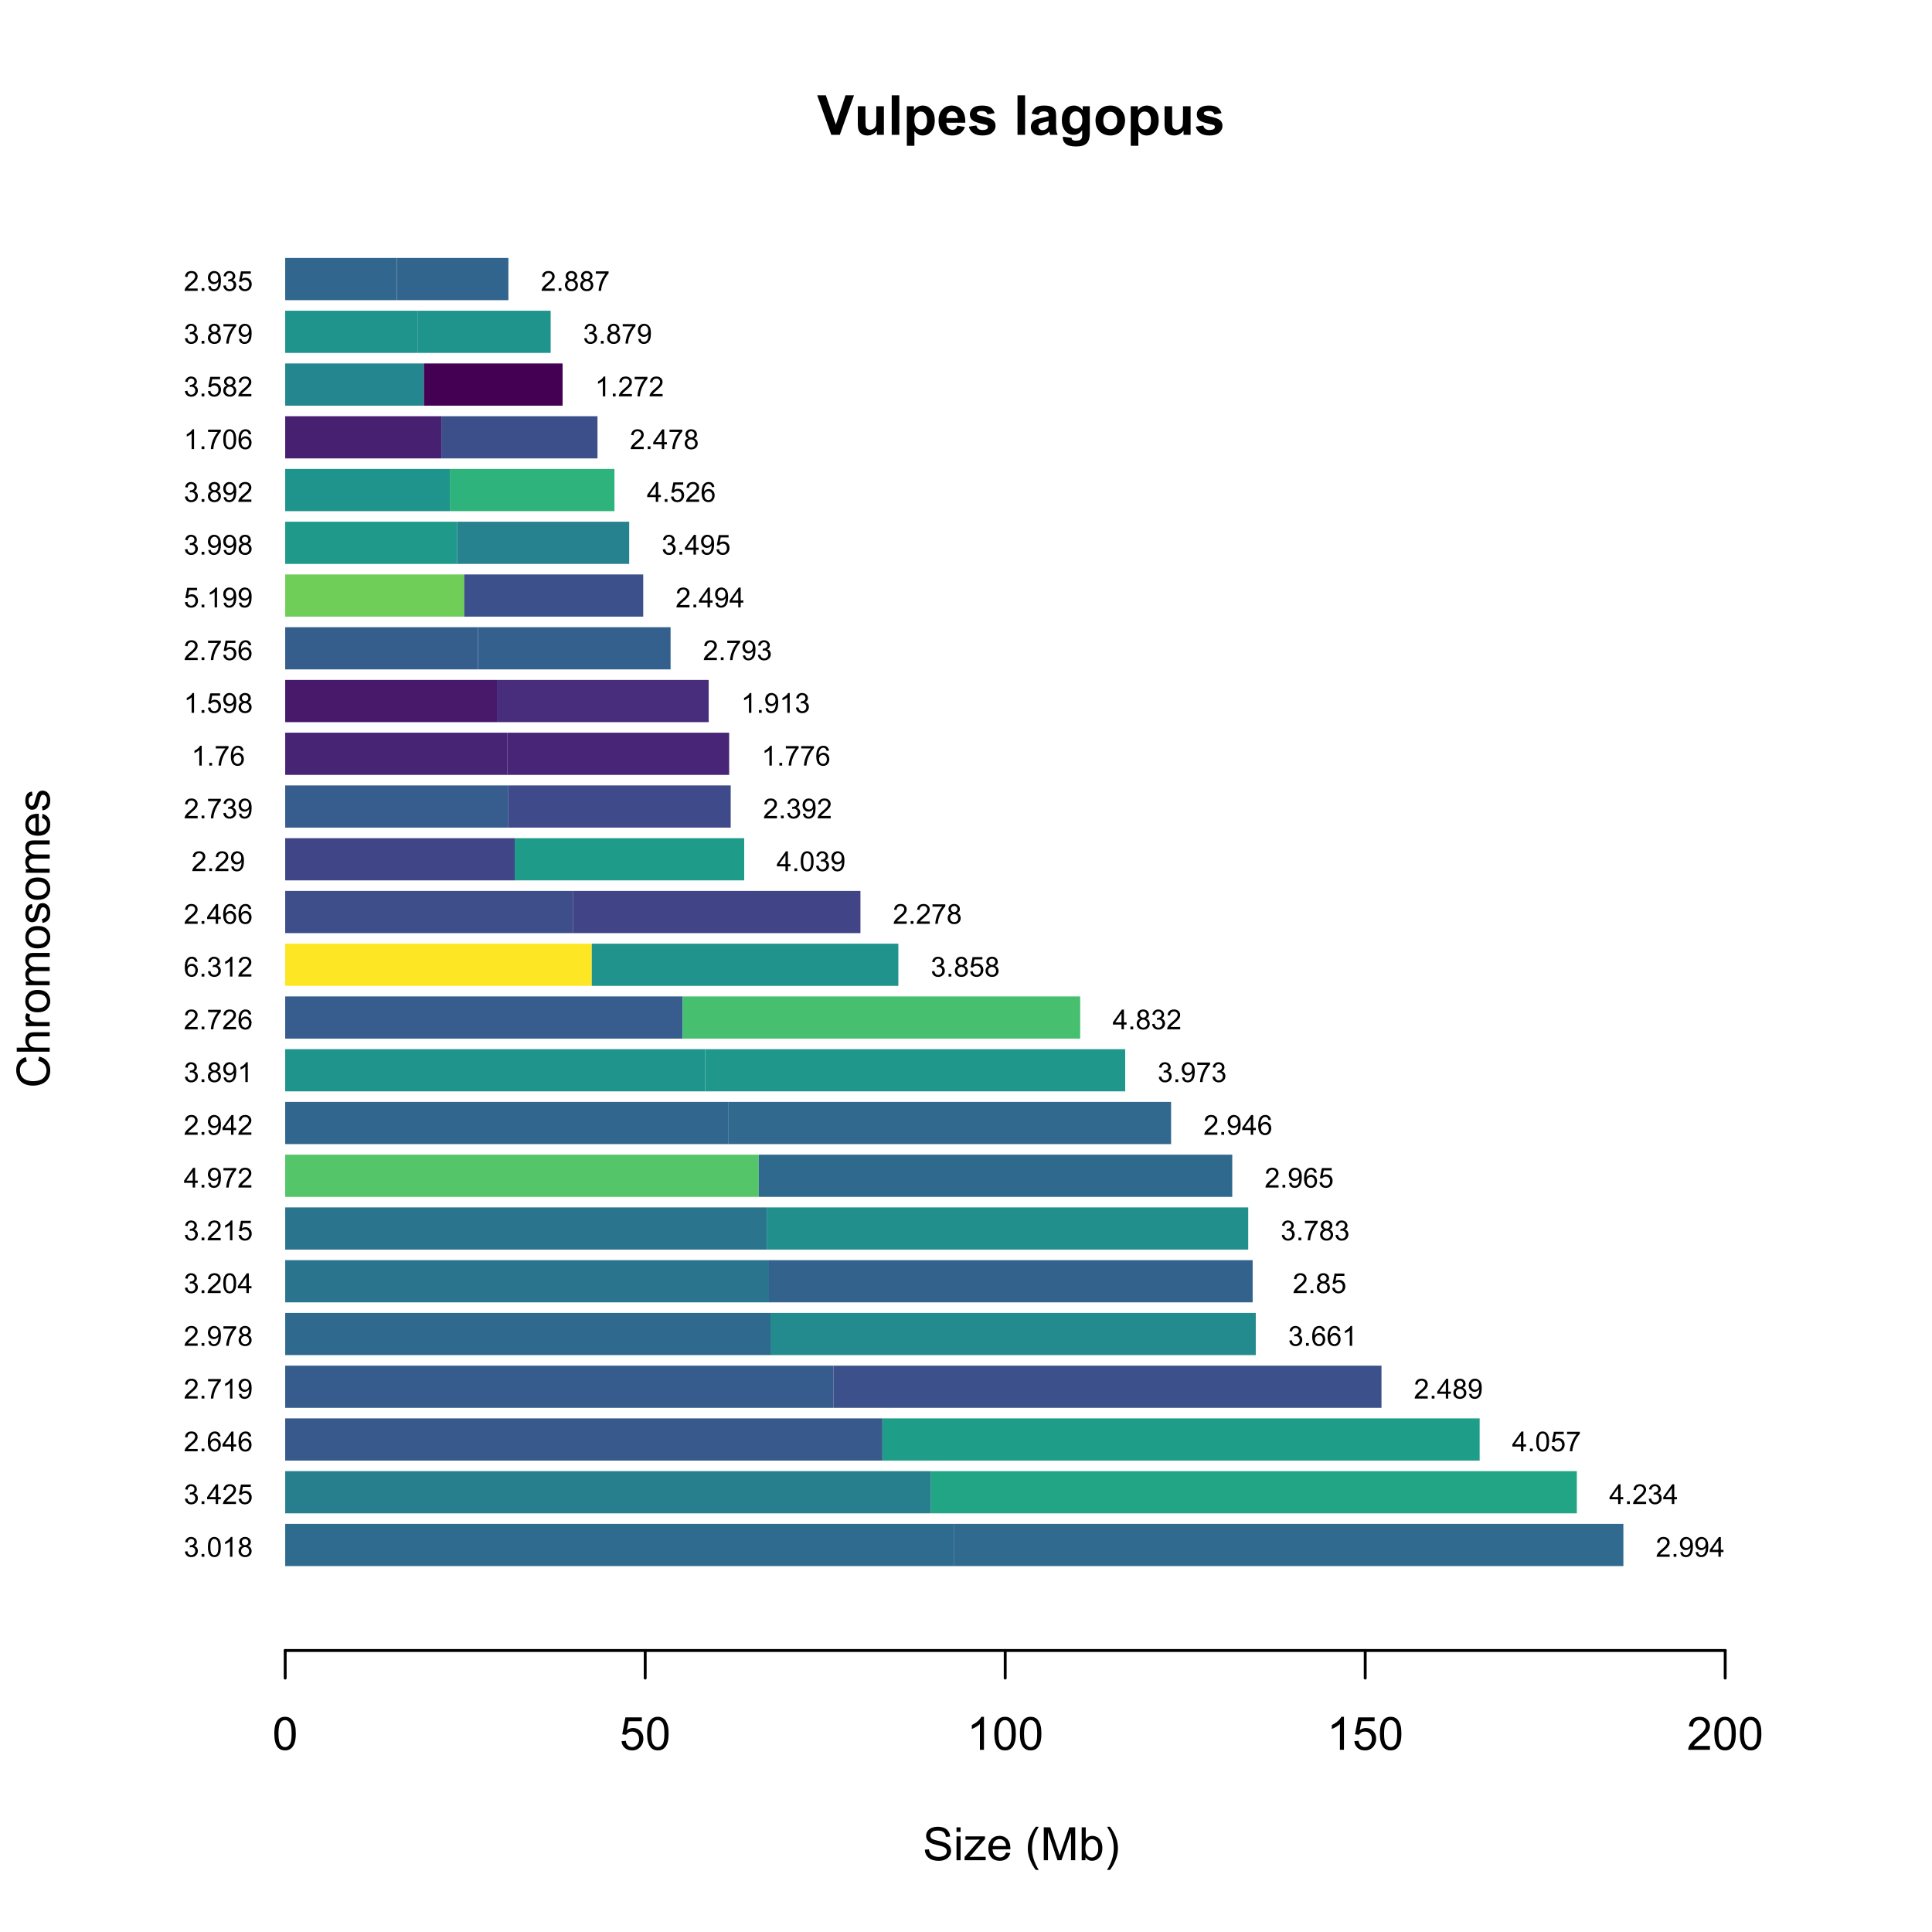 <?xml version="1.0" encoding="UTF-8"?>
<svg xmlns="http://www.w3.org/2000/svg" xmlns:xlink="http://www.w3.org/1999/xlink" width="504" height="504" viewBox="0 0 504 504">
<defs>
<g>
<g id="glyph-0-0">
<path d="M 3.676 0 L -0.008 -10.309 L 2.25 -10.309 L 4.859 -2.68 L 7.383 -10.309 L 9.59 -10.309 L 5.898 0 Z M 3.676 0 "/>
</g>
<g id="glyph-0-1">
<path d="M 5.949 0 L 5.949 -1.117 C 5.676 -0.719 5.32 -0.406 4.875 -0.176 C 4.434 0.055 3.965 0.168 3.473 0.168 C 2.973 0.168 2.523 0.059 2.125 -0.16 C 1.727 -0.383 1.438 -0.691 1.258 -1.09 C 1.082 -1.488 0.992 -2.039 0.992 -2.742 L 0.992 -7.469 L 2.969 -7.469 L 2.969 -4.035 C 2.969 -2.984 3.004 -2.344 3.074 -2.105 C 3.148 -1.867 3.281 -1.68 3.473 -1.543 C 3.664 -1.406 3.91 -1.336 4.203 -1.336 C 4.543 -1.336 4.844 -1.43 5.113 -1.613 C 5.379 -1.797 5.562 -2.027 5.66 -2.301 C 5.758 -2.578 5.809 -3.25 5.809 -4.316 L 5.809 -7.469 L 7.785 -7.469 L 7.785 0 Z M 5.949 0 "/>
</g>
<g id="glyph-0-2">
<path d="M 1.035 0 L 1.035 -10.309 L 3.008 -10.309 L 3.008 0 Z M 1.035 0 "/>
</g>
<g id="glyph-0-3">
<path d="M 0.977 -7.469 L 2.82 -7.469 L 2.82 -6.371 C 3.059 -6.746 3.383 -7.051 3.789 -7.285 C 4.199 -7.52 4.648 -7.637 5.148 -7.637 C 6.016 -7.637 6.75 -7.297 7.355 -6.617 C 7.961 -5.938 8.262 -4.988 8.262 -3.777 C 8.262 -2.527 7.957 -1.559 7.348 -0.867 C 6.738 -0.176 6 0.168 5.133 0.168 C 4.719 0.168 4.348 0.086 4.012 -0.078 C 3.676 -0.242 3.324 -0.523 2.953 -0.922 L 2.953 2.84 L 0.977 2.84 L 0.977 -7.469 M 2.934 -3.859 C 2.934 -3.02 3.098 -2.402 3.43 -2 C 3.766 -1.598 4.168 -1.398 4.648 -1.398 C 5.105 -1.398 5.488 -1.582 5.793 -1.949 C 6.098 -2.32 6.25 -2.922 6.25 -3.762 C 6.25 -4.543 6.094 -5.125 5.781 -5.504 C 5.465 -5.887 5.078 -6.074 4.613 -6.074 C 4.129 -6.074 3.73 -5.887 3.41 -5.516 C 3.09 -5.145 2.934 -4.59 2.934 -3.859 Z M 2.934 -3.859 "/>
</g>
<g id="glyph-0-4">
<path d="M 5.359 -2.375 L 7.328 -2.047 C 7.074 -1.324 6.672 -0.773 6.129 -0.398 C 5.582 -0.02 4.898 0.168 4.078 0.168 C 2.781 0.168 1.82 -0.254 1.195 -1.105 C 0.703 -1.785 0.457 -2.641 0.457 -3.676 C 0.457 -4.914 0.781 -5.883 1.426 -6.586 C 2.074 -7.285 2.891 -7.637 3.883 -7.637 C 4.992 -7.637 5.867 -7.27 6.512 -6.535 C 7.152 -5.801 7.461 -4.68 7.434 -3.164 L 2.48 -3.164 C 2.496 -2.578 2.656 -2.121 2.961 -1.797 C 3.266 -1.469 3.645 -1.309 4.098 -1.309 C 4.41 -1.309 4.668 -1.391 4.879 -1.562 C 5.09 -1.73 5.25 -2 5.359 -2.375 M 5.469 -4.375 C 5.457 -4.945 5.309 -5.379 5.027 -5.676 C 4.746 -5.977 4.402 -6.125 4 -6.125 C 3.57 -6.125 3.215 -5.969 2.934 -5.652 C 2.652 -5.34 2.512 -4.914 2.516 -4.375 Z M 5.469 -4.375 "/>
</g>
<g id="glyph-0-5">
<path d="M 0.336 -2.129 L 2.32 -2.434 C 2.406 -2.047 2.574 -1.758 2.832 -1.559 C 3.09 -1.359 3.453 -1.258 3.918 -1.258 C 4.426 -1.258 4.812 -1.352 5.07 -1.539 C 5.242 -1.672 5.328 -1.848 5.328 -2.066 C 5.328 -2.219 5.281 -2.34 5.188 -2.441 C 5.09 -2.535 4.871 -2.621 4.527 -2.699 C 2.934 -3.051 1.926 -3.371 1.496 -3.664 C 0.906 -4.066 0.613 -4.625 0.613 -5.344 C 0.613 -5.992 0.867 -6.535 1.379 -6.977 C 1.891 -7.414 2.68 -7.637 3.754 -7.637 C 4.777 -7.637 5.535 -7.469 6.031 -7.137 C 6.531 -6.805 6.871 -6.312 7.059 -5.66 L 5.195 -5.316 C 5.117 -5.605 4.965 -5.828 4.742 -5.984 C 4.52 -6.137 4.203 -6.215 3.789 -6.215 C 3.27 -6.215 2.898 -6.145 2.672 -5.996 C 2.523 -5.895 2.445 -5.762 2.445 -5.598 C 2.445 -5.457 2.512 -5.336 2.645 -5.238 C 2.82 -5.105 3.438 -4.922 4.488 -4.684 C 5.543 -4.445 6.277 -4.152 6.695 -3.805 C 7.105 -3.453 7.312 -2.961 7.312 -2.336 C 7.312 -1.648 7.027 -1.062 6.453 -0.57 C 5.883 -0.078 5.035 0.168 3.918 0.168 C 2.898 0.168 2.094 -0.039 1.5 -0.449 C 0.91 -0.863 0.52 -1.422 0.336 -2.129 Z M 0.336 -2.129 "/>
</g>
<g id="glyph-0-6">
</g>
<g id="glyph-0-7">
<path d="M 2.512 -5.188 L 0.719 -5.512 C 0.918 -6.234 1.266 -6.77 1.758 -7.117 C 2.25 -7.461 2.98 -7.637 3.953 -7.637 C 4.832 -7.637 5.488 -7.531 5.922 -7.324 C 6.352 -7.113 6.656 -6.848 6.832 -6.527 C 7.008 -6.207 7.094 -5.617 7.094 -4.762 L 7.074 -2.453 C 7.074 -1.797 7.105 -1.312 7.168 -1 C 7.23 -0.691 7.352 -0.355 7.523 0 L 5.57 0 C 5.516 -0.133 5.453 -0.324 5.379 -0.582 C 5.348 -0.699 5.324 -0.777 5.309 -0.816 C 4.973 -0.488 4.609 -0.242 4.227 -0.078 C 3.84 0.086 3.43 0.168 2.996 0.168 C 2.227 0.168 1.621 -0.039 1.176 -0.457 C 0.734 -0.875 0.512 -1.402 0.512 -2.039 C 0.512 -2.461 0.613 -2.836 0.816 -3.168 C 1.016 -3.496 1.301 -3.75 1.664 -3.926 C 2.027 -4.102 2.551 -4.258 3.234 -4.387 C 4.156 -4.562 4.797 -4.723 5.152 -4.871 L 5.152 -5.07 C 5.152 -5.449 5.059 -5.719 4.871 -5.883 C 4.684 -6.043 4.332 -6.125 3.812 -6.125 C 3.461 -6.125 3.184 -6.055 2.988 -5.918 C 2.793 -5.777 2.633 -5.535 2.512 -5.188 M 5.152 -3.586 C 4.902 -3.5 4.5 -3.402 3.953 -3.285 C 3.402 -3.168 3.043 -3.051 2.875 -2.938 C 2.617 -2.758 2.488 -2.523 2.488 -2.242 C 2.488 -1.965 2.594 -1.727 2.797 -1.527 C 3.004 -1.324 3.266 -1.223 3.586 -1.223 C 3.941 -1.223 4.281 -1.34 4.605 -1.574 C 4.844 -1.754 5 -1.973 5.078 -2.23 C 5.129 -2.398 5.152 -2.719 5.152 -3.191 Z M 5.152 -3.586 "/>
</g>
<g id="glyph-0-8">
<path d="M 0.852 0.492 L 3.109 0.766 C 3.145 1.027 3.23 1.211 3.367 1.309 C 3.555 1.449 3.852 1.52 4.254 1.52 C 4.77 1.52 5.156 1.441 5.414 1.285 C 5.586 1.184 5.719 1.016 5.809 0.789 C 5.867 0.625 5.898 0.32 5.898 -0.121 L 5.898 -1.211 C 5.309 -0.402 4.562 0 3.664 0 C 2.66 0 1.867 -0.426 1.281 -1.273 C 0.82 -1.941 0.59 -2.777 0.59 -3.777 C 0.59 -5.027 0.891 -5.984 1.492 -6.645 C 2.098 -7.305 2.844 -7.637 3.742 -7.637 C 4.664 -7.637 5.426 -7.23 6.027 -6.418 L 6.027 -7.469 L 7.875 -7.469 L 7.875 -0.766 C 7.875 0.113 7.801 0.773 7.656 1.211 C 7.512 1.645 7.309 1.988 7.047 2.234 C 6.781 2.484 6.434 2.68 5.992 2.82 C 5.555 2.961 5 3.031 4.332 3.031 C 3.066 3.031 2.168 2.812 1.637 2.379 C 1.109 1.945 0.844 1.398 0.844 0.73 C 0.844 0.664 0.848 0.586 0.852 0.492 M 2.617 -3.887 C 2.617 -3.098 2.77 -2.516 3.074 -2.148 C 3.383 -1.781 3.762 -1.598 4.211 -1.598 C 4.695 -1.598 5.102 -1.785 5.434 -2.164 C 5.77 -2.539 5.934 -3.098 5.934 -3.84 C 5.934 -4.613 5.773 -5.188 5.457 -5.562 C 5.137 -5.938 4.734 -6.125 4.246 -6.125 C 3.773 -6.125 3.383 -5.941 3.074 -5.57 C 2.77 -5.203 2.617 -4.645 2.617 -3.887 Z M 2.617 -3.887 "/>
</g>
<g id="glyph-0-9">
<path d="M 0.578 -3.84 C 0.578 -4.496 0.738 -5.129 1.062 -5.746 C 1.387 -6.359 1.844 -6.828 2.438 -7.152 C 3.027 -7.473 3.691 -7.637 4.422 -7.637 C 5.551 -7.637 6.477 -7.27 7.199 -6.535 C 7.922 -5.801 8.281 -4.875 8.281 -3.754 C 8.281 -2.625 7.918 -1.688 7.188 -0.945 C 6.461 -0.203 5.543 0.168 4.438 0.168 C 3.754 0.168 3.098 0.016 2.477 -0.297 C 1.855 -0.605 1.387 -1.059 1.062 -1.656 C 0.738 -2.254 0.578 -2.98 0.578 -3.84 M 2.602 -3.734 C 2.602 -2.992 2.777 -2.426 3.129 -2.031 C 3.48 -1.637 3.914 -1.441 4.43 -1.441 C 4.945 -1.441 5.379 -1.637 5.727 -2.031 C 6.074 -2.426 6.25 -2.996 6.25 -3.746 C 6.25 -4.48 6.074 -5.043 5.727 -5.434 C 5.379 -5.828 4.945 -6.027 4.43 -6.027 C 3.914 -6.027 3.48 -5.828 3.129 -5.434 C 2.777 -5.043 2.602 -4.473 2.602 -3.734 Z M 2.602 -3.734 "/>
</g>
<g id="glyph-1-0">
<path d="M 0.539 -2.758 L 1.609 -2.852 C 1.66 -2.422 1.781 -2.07 1.965 -1.797 C 2.152 -1.52 2.438 -1.297 2.828 -1.129 C 3.219 -0.957 3.66 -0.875 4.148 -0.875 C 4.582 -0.875 4.965 -0.938 5.297 -1.066 C 5.629 -1.195 5.875 -1.371 6.039 -1.598 C 6.199 -1.82 6.281 -2.066 6.281 -2.332 C 6.281 -2.602 6.203 -2.836 6.047 -3.039 C 5.891 -3.238 5.633 -3.406 5.273 -3.547 C 5.043 -3.633 4.531 -3.773 3.742 -3.965 C 2.953 -4.152 2.402 -4.332 2.086 -4.5 C 1.676 -4.715 1.371 -4.98 1.168 -5.301 C 0.969 -5.617 0.867 -5.973 0.867 -6.367 C 0.867 -6.805 0.992 -7.207 1.234 -7.586 C 1.484 -7.961 1.84 -8.246 2.312 -8.445 C 2.785 -8.637 3.312 -8.734 3.891 -8.734 C 4.527 -8.734 5.09 -8.633 5.574 -8.43 C 6.062 -8.223 6.434 -7.922 6.695 -7.523 C 6.957 -7.125 7.098 -6.672 7.117 -6.172 L 6.031 -6.086 C 5.969 -6.629 5.773 -7.039 5.434 -7.32 C 5.098 -7.594 4.598 -7.734 3.938 -7.734 C 3.25 -7.734 2.75 -7.609 2.434 -7.355 C 2.121 -7.105 1.961 -6.801 1.961 -6.445 C 1.961 -6.137 2.074 -5.883 2.297 -5.684 C 2.516 -5.484 3.086 -5.281 4.012 -5.07 C 4.934 -4.863 5.566 -4.68 5.914 -4.523 C 6.41 -4.293 6.781 -4 7.02 -3.648 C 7.258 -3.293 7.375 -2.887 7.375 -2.426 C 7.375 -1.969 7.246 -1.539 6.984 -1.133 C 6.723 -0.73 6.348 -0.414 5.855 -0.191 C 5.367 0.035 4.812 0.148 4.203 0.148 C 3.422 0.148 2.773 0.031 2.246 -0.195 C 1.723 -0.418 1.309 -0.762 1.012 -1.215 C 0.711 -1.672 0.555 -2.188 0.539 -2.758 Z M 0.539 -2.758 "/>
</g>
<g id="glyph-1-1">
<path d="M 0.797 -7.375 L 0.797 -8.59 L 1.852 -8.59 L 1.852 -7.375 L 0.797 -7.375 M 0.797 0 L 0.797 -6.223 L 1.852 -6.223 L 1.852 0 Z M 0.797 0 "/>
</g>
<g id="glyph-1-2">
<path d="M 0.234 0 L 0.234 -0.855 L 4.195 -5.402 C 3.746 -5.379 3.348 -5.367 3.008 -5.367 L 0.469 -5.367 L 0.469 -6.223 L 5.555 -6.223 L 5.555 -5.523 L 2.188 -1.578 L 1.535 -0.855 C 2.008 -0.891 2.449 -0.906 2.867 -0.906 L 5.742 -0.906 L 5.742 0 Z M 0.234 0 "/>
</g>
<g id="glyph-1-3">
<path d="M 5.051 -2.004 L 6.141 -1.867 C 5.969 -1.23 5.648 -0.738 5.188 -0.387 C 4.719 -0.035 4.125 0.141 3.406 0.141 C 2.492 0.141 1.773 -0.141 1.238 -0.699 C 0.707 -1.262 0.438 -2.047 0.438 -3.059 C 0.438 -4.105 0.711 -4.918 1.25 -5.496 C 1.789 -6.074 2.484 -6.363 3.344 -6.363 C 4.18 -6.363 4.859 -6.078 5.383 -5.516 C 5.914 -4.945 6.176 -4.148 6.176 -3.125 C 6.176 -3.059 6.172 -2.965 6.172 -2.844 L 1.531 -2.844 C 1.566 -2.156 1.762 -1.633 2.109 -1.273 C 2.457 -0.906 2.891 -0.727 3.41 -0.727 C 3.797 -0.727 4.125 -0.828 4.398 -1.031 C 4.672 -1.234 4.891 -1.559 5.051 -2.004 M 1.586 -3.711 L 5.062 -3.711 C 5.016 -4.23 4.883 -4.625 4.664 -4.887 C 4.328 -5.293 3.891 -5.496 3.359 -5.496 C 2.871 -5.496 2.465 -5.332 2.137 -5.008 C 1.805 -4.684 1.625 -4.25 1.586 -3.711 Z M 1.586 -3.711 "/>
</g>
<g id="glyph-1-4">
</g>
<g id="glyph-1-5">
<path d="M 2.805 2.523 C 2.223 1.789 1.73 0.93 1.328 -0.055 C 0.93 -1.035 0.727 -2.055 0.727 -3.109 C 0.727 -4.039 0.875 -4.93 1.18 -5.781 C 1.531 -6.77 2.07 -7.754 2.805 -8.734 L 3.562 -8.734 C 3.09 -7.922 2.777 -7.344 2.625 -6.996 C 2.387 -6.457 2.199 -5.895 2.062 -5.309 C 1.895 -4.578 1.812 -3.844 1.812 -3.105 C 1.812 -1.227 2.395 0.652 3.562 2.523 Z M 2.805 2.523 "/>
</g>
<g id="glyph-1-6">
<path d="M 0.891 0 L 0.891 -8.59 L 2.602 -8.59 L 4.633 -2.508 C 4.82 -1.941 4.957 -1.516 5.047 -1.234 C 5.141 -1.547 5.293 -2.008 5.5 -2.613 L 7.559 -8.59 L 9.086 -8.59 L 9.086 0 L 7.992 0 L 7.992 -7.188 L 5.496 0 L 4.469 0 L 1.984 -7.312 L 1.984 0 Z M 0.891 0 "/>
</g>
<g id="glyph-1-7">
<path d="M 1.766 0 L 0.785 0 L 0.785 -8.59 L 1.84 -8.59 L 1.84 -5.523 C 2.285 -6.082 2.852 -6.363 3.547 -6.363 C 3.926 -6.363 4.289 -6.285 4.633 -6.133 C 4.973 -5.977 5.254 -5.762 5.477 -5.48 C 5.695 -5.203 5.867 -4.863 5.992 -4.469 C 6.117 -4.074 6.18 -3.652 6.18 -3.203 C 6.18 -2.141 5.918 -1.312 5.391 -0.734 C 4.863 -0.152 4.23 0.141 3.492 0.141 C 2.758 0.141 2.18 -0.168 1.766 -0.781 L 1.766 0 M 1.75 -3.156 C 1.75 -2.41 1.852 -1.871 2.055 -1.539 C 2.387 -1 2.836 -0.727 3.406 -0.727 C 3.863 -0.727 4.262 -0.926 4.602 -1.328 C 4.934 -1.727 5.102 -2.324 5.102 -3.117 C 5.102 -3.93 4.941 -4.531 4.621 -4.914 C 4.297 -5.305 3.906 -5.496 3.453 -5.496 C 2.988 -5.496 2.59 -5.297 2.258 -4.895 C 1.922 -4.496 1.75 -3.914 1.75 -3.156 Z M 1.75 -3.156 "/>
</g>
<g id="glyph-1-8">
<path d="M 1.484 2.523 L 0.727 2.523 C 1.895 0.652 2.477 -1.227 2.477 -3.105 C 2.477 -3.84 2.395 -4.566 2.227 -5.289 C 2.094 -5.875 1.906 -6.438 1.672 -6.977 C 1.516 -7.328 1.203 -7.914 0.727 -8.734 L 1.484 -8.734 C 2.215 -7.754 2.758 -6.77 3.109 -5.781 C 3.41 -4.93 3.562 -4.039 3.562 -3.109 C 3.562 -2.055 3.359 -1.035 2.957 -0.055 C 2.551 0.93 2.059 1.789 1.484 2.523 Z M 1.484 2.523 "/>
</g>
<g id="glyph-1-9">
<path d="M 0.5 -4.234 C 0.5 -5.25 0.602 -6.07 0.812 -6.688 C 1.02 -7.309 1.332 -7.785 1.742 -8.121 C 2.156 -8.457 2.672 -8.625 3.297 -8.625 C 3.758 -8.625 4.164 -8.531 4.512 -8.348 C 4.859 -8.16 5.145 -7.895 5.375 -7.543 C 5.598 -7.195 5.777 -6.77 5.906 -6.266 C 6.035 -5.766 6.102 -5.086 6.102 -4.234 C 6.102 -3.227 5.996 -2.414 5.789 -1.797 C 5.582 -1.176 5.273 -0.699 4.859 -0.359 C 4.449 -0.023 3.926 0.148 3.297 0.148 C 2.469 0.148 1.82 -0.152 1.348 -0.742 C 0.781 -1.461 0.5 -2.621 0.5 -4.234 M 1.582 -4.234 C 1.582 -2.824 1.746 -1.887 2.078 -1.422 C 2.406 -0.953 2.812 -0.719 3.297 -0.719 C 3.781 -0.719 4.191 -0.953 4.52 -1.422 C 4.852 -1.891 5.016 -2.828 5.016 -4.234 C 5.016 -5.648 4.852 -6.59 4.52 -7.055 C 4.191 -7.52 3.781 -7.75 3.289 -7.75 C 2.801 -7.75 2.414 -7.547 2.125 -7.137 C 1.766 -6.613 1.582 -5.645 1.582 -4.234 Z M 1.582 -4.234 "/>
</g>
<g id="glyph-1-10">
<path d="M 0.5 -2.25 L 1.605 -2.344 C 1.688 -1.805 1.879 -1.398 2.176 -1.129 C 2.477 -0.855 2.836 -0.719 3.258 -0.719 C 3.766 -0.719 4.195 -0.91 4.547 -1.297 C 4.898 -1.676 5.074 -2.188 5.074 -2.82 C 5.074 -3.418 4.906 -3.895 4.566 -4.242 C 4.23 -4.59 3.785 -4.762 3.242 -4.766 C 2.898 -4.762 2.594 -4.688 2.32 -4.531 C 2.047 -4.379 1.832 -4.18 1.676 -3.93 L 0.688 -4.062 L 1.516 -8.473 L 5.789 -8.473 L 5.789 -7.465 L 2.359 -7.465 L 1.898 -5.156 C 2.414 -5.516 2.953 -5.695 3.523 -5.695 C 4.273 -5.695 4.906 -5.434 5.422 -4.914 C 5.938 -4.395 6.195 -3.727 6.195 -2.914 C 6.195 -2.133 5.965 -1.461 5.516 -0.898 C 4.961 -0.203 4.211 0.148 3.258 0.148 C 2.477 0.148 1.84 -0.074 1.344 -0.508 C 0.852 -0.945 0.57 -1.527 0.5 -2.25 Z M 0.5 -2.25 "/>
</g>
<g id="glyph-1-11">
<path d="M 4.469 0 L 3.414 0 L 3.414 -6.719 C 3.16 -6.477 2.828 -6.234 2.418 -5.992 C 2.004 -5.75 1.633 -5.57 1.305 -5.449 L 1.305 -6.469 C 1.895 -6.746 2.41 -7.082 2.852 -7.477 C 3.293 -7.871 3.605 -8.254 3.789 -8.625 L 4.469 -8.625 Z M 4.469 0 "/>
</g>
<g id="glyph-1-12">
<path d="M 6.039 -1.016 L 6.039 0 L 0.363 0 C 0.355 -0.254 0.395 -0.5 0.484 -0.734 C 0.629 -1.117 0.863 -1.5 1.18 -1.875 C 1.5 -2.25 1.957 -2.684 2.562 -3.176 C 3.492 -3.941 4.125 -4.547 4.453 -4.996 C 4.781 -5.441 4.945 -5.867 4.945 -6.266 C 4.945 -6.68 4.797 -7.035 4.496 -7.32 C 4.199 -7.609 3.809 -7.75 3.328 -7.75 C 2.82 -7.75 2.414 -7.602 2.109 -7.297 C 1.805 -6.992 1.648 -6.57 1.648 -6.031 L 0.562 -6.141 C 0.637 -6.949 0.918 -7.566 1.398 -7.988 C 1.883 -8.414 2.535 -8.625 3.352 -8.625 C 4.176 -8.625 4.828 -8.398 5.309 -7.938 C 5.789 -7.484 6.031 -6.914 6.031 -6.242 C 6.031 -5.895 5.957 -5.559 5.82 -5.227 C 5.676 -4.895 5.445 -4.543 5.117 -4.18 C 4.793 -3.809 4.25 -3.305 3.492 -2.664 C 2.859 -2.133 2.453 -1.773 2.273 -1.586 C 2.094 -1.395 1.945 -1.203 1.828 -1.016 Z M 6.039 -1.016 "/>
</g>
<g id="glyph-2-0">
<path d="M -3.012 -7.055 L -2.723 -8.191 C -1.789 -7.953 -1.078 -7.523 -0.59 -6.906 C -0.098 -6.285 0.148 -5.527 0.148 -4.633 C 0.148 -3.711 -0.043 -2.957 -0.418 -2.375 C -0.797 -1.797 -1.344 -1.355 -2.055 -1.051 C -2.77 -0.75 -3.539 -0.598 -4.359 -0.598 C -5.254 -0.598 -6.035 -0.77 -6.699 -1.109 C -7.367 -1.453 -7.871 -1.938 -8.219 -2.57 C -8.562 -3.199 -8.734 -3.895 -8.734 -4.652 C -8.734 -5.512 -8.516 -6.234 -8.078 -6.82 C -7.641 -7.406 -7.027 -7.812 -6.234 -8.047 L -5.969 -6.926 C -6.594 -6.727 -7.051 -6.438 -7.336 -6.059 C -7.621 -5.68 -7.766 -5.203 -7.766 -4.629 C -7.766 -3.969 -7.605 -3.418 -7.289 -2.973 C -6.973 -2.531 -6.547 -2.219 -6.016 -2.039 C -5.48 -1.859 -4.93 -1.77 -4.367 -1.77 C -3.633 -1.77 -2.996 -1.875 -2.453 -2.09 C -1.906 -2.301 -1.5 -2.633 -1.23 -3.082 C -0.961 -3.531 -0.824 -4.016 -0.824 -4.539 C -0.824 -5.176 -1.008 -5.715 -1.375 -6.156 C -1.742 -6.598 -2.289 -6.898 -3.012 -7.055 Z M -3.012 -7.055 "/>
</g>
<g id="glyph-2-1">
<path d="M 0 -0.789 L -8.59 -0.793 L -8.59 -1.848 L -5.508 -1.848 C -6.078 -2.336 -6.363 -2.957 -6.363 -3.711 C -6.363 -4.168 -6.273 -4.57 -6.09 -4.91 C -5.91 -5.25 -5.656 -5.492 -5.336 -5.641 C -5.016 -5.785 -4.555 -5.859 -3.941 -5.859 L 0 -5.859 L 0 -4.805 L -3.941 -4.805 C -4.469 -4.805 -4.855 -4.691 -5.094 -4.461 C -5.336 -4.234 -5.453 -3.91 -5.453 -3.492 C -5.453 -3.18 -5.375 -2.887 -5.211 -2.609 C -5.051 -2.336 -4.828 -2.141 -4.555 -2.023 C -4.273 -1.906 -3.891 -1.848 -3.406 -1.848 L 0 -1.844 Z M 0 -0.789 "/>
</g>
<g id="glyph-2-2">
<path d="M 0 -0.781 L -6.223 -0.781 L -6.223 -1.73 L -5.281 -1.73 C -5.719 -1.969 -6.012 -2.195 -6.152 -2.398 C -6.293 -2.605 -6.363 -2.828 -6.363 -3.078 C -6.363 -3.43 -6.25 -3.793 -6.023 -4.16 L -5.047 -3.797 C -5.195 -3.539 -5.273 -3.281 -5.273 -3.023 C -5.273 -2.793 -5.203 -2.586 -5.066 -2.402 C -4.926 -2.219 -4.734 -2.086 -4.488 -2.012 C -4.113 -1.895 -3.703 -1.836 -3.258 -1.836 L 0 -1.836 Z M 0 -0.781 "/>
</g>
<g id="glyph-2-3">
<path d="M -3.109 -0.398 C -4.262 -0.398 -5.117 -0.719 -5.672 -1.359 C -6.133 -1.895 -6.363 -2.547 -6.363 -3.316 C -6.363 -4.172 -6.082 -4.871 -5.523 -5.414 C -4.961 -5.957 -4.188 -6.227 -3.199 -6.227 C -2.398 -6.227 -1.77 -6.109 -1.309 -5.867 C -0.852 -5.629 -0.492 -5.277 -0.238 -4.82 C 0.012 -4.359 0.141 -3.859 0.141 -3.316 C 0.141 -2.445 -0.141 -1.742 -0.695 -1.203 C -1.254 -0.668 -2.059 -0.398 -3.109 -0.398 M -3.109 -1.484 C -2.312 -1.484 -1.719 -1.656 -1.32 -2.004 C -0.926 -2.352 -0.727 -2.789 -0.727 -3.316 C -0.727 -3.84 -0.926 -4.273 -1.324 -4.625 C -1.723 -4.969 -2.328 -5.145 -3.145 -5.145 C -3.914 -5.145 -4.5 -4.969 -4.895 -4.621 C -5.293 -4.27 -5.492 -3.836 -5.492 -3.316 C -5.492 -2.789 -5.293 -2.352 -4.898 -2.004 C -4.504 -1.656 -3.906 -1.484 -3.109 -1.484 Z M -3.109 -1.484 "/>
</g>
<g id="glyph-2-4">
<path d="M 0 -0.789 L -6.223 -0.793 L -6.223 -1.734 L -5.352 -1.734 C -5.656 -1.93 -5.898 -2.188 -6.086 -2.516 C -6.27 -2.836 -6.363 -3.207 -6.363 -3.621 C -6.363 -4.082 -6.266 -4.461 -6.078 -4.754 C -5.883 -5.051 -5.617 -5.258 -5.273 -5.379 C -6 -5.871 -6.363 -6.512 -6.363 -7.301 C -6.363 -7.918 -6.191 -8.391 -5.852 -8.727 C -5.508 -9.055 -4.98 -9.223 -4.27 -9.223 L 0 -9.223 L 0 -8.172 L -3.918 -8.172 C -4.34 -8.172 -4.645 -8.141 -4.832 -8.07 C -5.016 -8.004 -5.164 -7.879 -5.277 -7.699 C -5.391 -7.52 -5.449 -7.309 -5.449 -7.066 C -5.449 -6.629 -5.305 -6.266 -5.012 -5.977 C -4.723 -5.688 -4.254 -5.543 -3.613 -5.543 L 0 -5.543 L 0 -4.488 L -4.043 -4.488 C -4.512 -4.488 -4.863 -4.402 -5.098 -4.23 C -5.332 -4.059 -5.449 -3.777 -5.449 -3.387 C -5.449 -3.09 -5.371 -2.816 -5.215 -2.562 C -5.059 -2.312 -4.828 -2.129 -4.531 -2.016 C -4.227 -1.902 -3.793 -1.848 -3.227 -1.848 L 0 -1.844 Z M 0 -0.789 "/>
</g>
<g id="glyph-2-5">
<path d="M -1.859 -0.371 L -2.023 -1.414 C -1.602 -1.469 -1.281 -1.633 -1.059 -1.902 C -0.836 -2.168 -0.727 -2.543 -0.727 -3.023 C -0.727 -3.508 -0.824 -3.867 -1.023 -4.102 C -1.219 -4.336 -1.449 -4.453 -1.715 -4.453 C -1.953 -4.453 -2.141 -4.348 -2.277 -4.141 C -2.371 -3.996 -2.492 -3.641 -2.637 -3.062 C -2.832 -2.289 -3 -1.754 -3.145 -1.457 C -3.285 -1.156 -3.484 -0.93 -3.734 -0.777 C -3.988 -0.621 -4.266 -0.547 -4.57 -0.547 C -4.848 -0.547 -5.105 -0.609 -5.34 -0.734 C -5.578 -0.863 -5.773 -1.035 -5.93 -1.254 C -6.051 -1.418 -6.152 -1.641 -6.238 -1.926 C -6.32 -2.207 -6.363 -2.512 -6.363 -2.836 C -6.363 -3.324 -6.293 -3.754 -6.152 -4.121 C -6.012 -4.492 -5.82 -4.762 -5.582 -4.938 C -5.34 -5.113 -5.02 -5.234 -4.617 -5.305 L -4.477 -4.273 C -4.797 -4.227 -5.047 -4.09 -5.227 -3.863 C -5.406 -3.641 -5.496 -3.324 -5.496 -2.914 C -5.496 -2.426 -5.414 -2.082 -5.258 -1.875 C -5.094 -1.668 -4.906 -1.566 -4.695 -1.566 C -4.555 -1.566 -4.434 -1.605 -4.324 -1.695 C -4.211 -1.777 -4.117 -1.914 -4.043 -2.098 C -4.004 -2.203 -3.914 -2.516 -3.773 -3.031 C -3.574 -3.773 -3.41 -4.297 -3.285 -4.59 C -3.156 -4.887 -2.973 -5.117 -2.73 -5.285 C -2.488 -5.453 -2.188 -5.535 -1.828 -5.539 C -1.477 -5.535 -1.145 -5.434 -0.836 -5.23 C -0.523 -5.023 -0.285 -4.727 -0.113 -4.344 C 0.055 -3.953 0.141 -3.516 0.141 -3.031 C 0.141 -2.219 -0.027 -1.605 -0.363 -1.18 C -0.699 -0.758 -1.199 -0.488 -1.859 -0.371 Z M -1.859 -0.371 "/>
</g>
<g id="glyph-2-6">
<path d="M -2.004 -5.051 L -1.867 -6.141 C -1.23 -5.969 -0.738 -5.648 -0.387 -5.188 C -0.035 -4.719 0.141 -4.125 0.141 -3.406 C 0.141 -2.492 -0.141 -1.773 -0.699 -1.238 C -1.262 -0.707 -2.047 -0.441 -3.059 -0.441 C -4.105 -0.441 -4.918 -0.711 -5.496 -1.25 C -6.074 -1.789 -6.363 -2.484 -6.363 -3.348 C -6.363 -4.18 -6.078 -4.859 -5.516 -5.383 C -4.945 -5.914 -4.148 -6.176 -3.121 -6.176 C -3.059 -6.176 -2.965 -6.172 -2.84 -6.172 L -2.844 -1.531 C -2.156 -1.566 -1.633 -1.762 -1.27 -2.109 C -0.906 -2.457 -0.727 -2.891 -0.727 -3.41 C -0.727 -3.797 -0.828 -4.125 -1.031 -4.398 C -1.234 -4.672 -1.559 -4.891 -2.004 -5.051 M -3.711 -1.59 L -3.707 -5.062 C -4.23 -5.016 -4.625 -4.883 -4.887 -4.664 C -5.293 -4.328 -5.496 -3.891 -5.496 -3.359 C -5.496 -2.871 -5.332 -2.465 -5.008 -2.137 C -4.684 -1.805 -4.25 -1.625 -3.711 -1.59 Z M -3.711 -1.59 "/>
</g>
<g id="glyph-3-0">
<path d="M 0.301 -1.359 L 0.934 -1.445 C 1.008 -1.086 1.133 -0.828 1.305 -0.668 C 1.48 -0.512 1.691 -0.434 1.945 -0.434 C 2.242 -0.434 2.492 -0.535 2.699 -0.742 C 2.902 -0.949 3.004 -1.203 3.004 -1.508 C 3.004 -1.797 2.91 -2.039 2.723 -2.227 C 2.531 -2.414 2.289 -2.512 1.996 -2.512 C 1.879 -2.512 1.727 -2.488 1.551 -2.441 L 1.621 -2.996 C 1.664 -2.992 1.695 -2.988 1.723 -2.988 C 1.992 -2.988 2.234 -3.059 2.449 -3.199 C 2.664 -3.34 2.773 -3.555 2.773 -3.848 C 2.773 -4.082 2.695 -4.273 2.539 -4.426 C 2.383 -4.578 2.18 -4.656 1.93 -4.656 C 1.684 -4.656 1.48 -4.578 1.316 -4.422 C 1.152 -4.27 1.047 -4.035 1 -3.727 L 0.367 -3.84 C 0.441 -4.262 0.617 -4.594 0.895 -4.824 C 1.168 -5.059 1.508 -5.176 1.914 -5.176 C 2.195 -5.176 2.457 -5.113 2.691 -4.992 C 2.93 -4.875 3.109 -4.707 3.234 -4.5 C 3.363 -4.293 3.426 -4.07 3.426 -3.836 C 3.426 -3.613 3.363 -3.41 3.246 -3.227 C 3.125 -3.043 2.949 -2.898 2.715 -2.793 C 3.02 -2.723 3.254 -2.574 3.426 -2.355 C 3.594 -2.133 3.676 -1.855 3.676 -1.523 C 3.676 -1.07 3.512 -0.691 3.184 -0.379 C 2.855 -0.066 2.441 0.09 1.941 0.09 C 1.488 0.09 1.113 -0.043 0.812 -0.312 C 0.516 -0.582 0.344 -0.93 0.301 -1.359 Z M 0.301 -1.359 "/>
</g>
<g id="glyph-3-1">
<path d="M 0.652 0 L 0.652 -0.719 L 1.375 -0.719 L 1.375 0 Z M 0.652 0 "/>
</g>
<g id="glyph-3-2">
<path d="M 0.297 -2.543 C 0.297 -3.152 0.363 -3.641 0.488 -4.012 C 0.613 -4.383 0.797 -4.672 1.047 -4.871 C 1.293 -5.074 1.605 -5.176 1.98 -5.176 C 2.254 -5.176 2.5 -5.121 2.707 -5.008 C 2.914 -4.898 3.086 -4.734 3.223 -4.527 C 3.359 -4.316 3.465 -4.062 3.543 -3.762 C 3.621 -3.457 3.66 -3.051 3.66 -2.543 C 3.66 -1.938 3.598 -1.449 3.473 -1.078 C 3.348 -0.707 3.164 -0.418 2.918 -0.215 C 2.668 -0.012 2.355 0.086 1.98 0.086 C 1.48 0.086 1.094 -0.09 0.809 -0.445 C 0.469 -0.875 0.297 -1.574 0.297 -2.543 M 0.949 -2.543 C 0.949 -1.695 1.047 -1.133 1.246 -0.852 C 1.445 -0.574 1.688 -0.434 1.98 -0.434 C 2.27 -0.434 2.516 -0.574 2.711 -0.855 C 2.91 -1.137 3.008 -1.699 3.008 -2.543 C 3.008 -3.391 2.91 -3.953 2.711 -4.234 C 2.516 -4.512 2.266 -4.652 1.973 -4.652 C 1.68 -4.652 1.449 -4.527 1.277 -4.281 C 1.059 -3.969 0.949 -3.387 0.949 -2.543 Z M 0.949 -2.543 "/>
</g>
<g id="glyph-3-3">
<path d="M 2.684 0 L 2.051 0 L 2.051 -4.031 C 1.898 -3.887 1.699 -3.742 1.449 -3.598 C 1.203 -3.449 0.98 -3.344 0.785 -3.27 L 0.785 -3.883 C 1.137 -4.047 1.445 -4.25 1.711 -4.484 C 1.977 -4.723 2.164 -4.953 2.273 -5.176 L 2.684 -5.176 Z M 2.684 0 "/>
</g>
<g id="glyph-3-4">
<path d="M 1.273 -2.793 C 1.012 -2.891 0.816 -3.027 0.688 -3.207 C 0.562 -3.383 0.5 -3.598 0.5 -3.848 C 0.5 -4.223 0.633 -4.535 0.902 -4.793 C 1.172 -5.047 1.531 -5.176 1.98 -5.176 C 2.43 -5.176 2.793 -5.043 3.066 -4.781 C 3.34 -4.523 3.477 -4.203 3.477 -3.828 C 3.477 -3.59 3.414 -3.383 3.289 -3.203 C 3.164 -3.027 2.973 -2.891 2.719 -2.793 C 3.035 -2.691 3.273 -2.523 3.441 -2.297 C 3.605 -2.066 3.688 -1.793 3.688 -1.473 C 3.688 -1.031 3.531 -0.66 3.219 -0.363 C 2.91 -0.062 2.5 0.086 1.988 0.086 C 1.48 0.086 1.07 -0.062 0.758 -0.363 C 0.449 -0.664 0.293 -1.039 0.293 -1.492 C 0.293 -1.824 0.375 -2.105 0.547 -2.332 C 0.715 -2.559 0.957 -2.711 1.273 -2.793 M 1.145 -3.867 C 1.145 -3.625 1.223 -3.426 1.383 -3.27 C 1.539 -3.113 1.742 -3.039 1.992 -3.039 C 2.238 -3.039 2.438 -3.113 2.594 -3.27 C 2.75 -3.422 2.828 -3.609 2.828 -3.832 C 2.828 -4.062 2.746 -4.258 2.586 -4.418 C 2.426 -4.574 2.227 -4.656 1.984 -4.656 C 1.746 -4.656 1.543 -4.578 1.387 -4.422 C 1.227 -4.27 1.145 -4.082 1.145 -3.867 M 0.941 -1.488 C 0.941 -1.305 0.984 -1.133 1.07 -0.965 C 1.156 -0.793 1.281 -0.664 1.453 -0.57 C 1.621 -0.48 1.801 -0.434 1.996 -0.434 C 2.301 -0.434 2.547 -0.531 2.746 -0.723 C 2.941 -0.918 3.039 -1.164 3.039 -1.465 C 3.039 -1.77 2.941 -2.023 2.738 -2.223 C 2.535 -2.422 2.281 -2.52 1.977 -2.52 C 1.68 -2.52 1.43 -2.422 1.234 -2.227 C 1.039 -2.027 0.941 -1.781 0.941 -1.488 Z M 0.941 -1.488 "/>
</g>
<g id="glyph-3-5">
<path d="M 3.625 -0.609 L 3.625 0 L 0.219 0 C 0.215 -0.152 0.238 -0.297 0.293 -0.438 C 0.379 -0.672 0.516 -0.898 0.707 -1.125 C 0.898 -1.352 1.176 -1.609 1.535 -1.906 C 2.098 -2.363 2.477 -2.73 2.672 -2.996 C 2.867 -3.266 2.969 -3.52 2.969 -3.758 C 2.969 -4.008 2.879 -4.219 2.699 -4.395 C 2.52 -4.566 2.285 -4.652 1.996 -4.652 C 1.691 -4.652 1.449 -4.559 1.266 -4.375 C 1.082 -4.195 0.988 -3.941 0.988 -3.617 L 0.336 -3.684 C 0.383 -4.168 0.551 -4.539 0.84 -4.793 C 1.129 -5.047 1.52 -5.176 2.012 -5.176 C 2.504 -5.176 2.898 -5.039 3.184 -4.762 C 3.473 -4.488 3.617 -4.148 3.617 -3.742 C 3.617 -3.539 3.574 -3.336 3.492 -3.137 C 3.406 -2.938 3.266 -2.727 3.07 -2.508 C 2.875 -2.285 2.551 -1.984 2.094 -1.598 C 1.715 -1.281 1.473 -1.066 1.363 -0.949 C 1.258 -0.836 1.168 -0.723 1.098 -0.609 Z M 3.625 -0.609 "/>
</g>
<g id="glyph-3-6">
<path d="M 0.395 -1.191 L 1 -1.246 C 1.055 -0.961 1.152 -0.754 1.297 -0.625 C 1.441 -0.496 1.629 -0.434 1.855 -0.434 C 2.051 -0.434 2.223 -0.477 2.367 -0.566 C 2.516 -0.656 2.633 -0.773 2.727 -0.922 C 2.82 -1.07 2.898 -1.273 2.965 -1.527 C 3.027 -1.777 3.059 -2.035 3.059 -2.301 C 3.059 -2.328 3.059 -2.371 3.055 -2.426 C 2.93 -2.223 2.754 -2.062 2.535 -1.934 C 2.316 -1.809 2.078 -1.746 1.824 -1.746 C 1.398 -1.746 1.039 -1.902 0.742 -2.211 C 0.445 -2.52 0.297 -2.93 0.297 -3.434 C 0.297 -3.957 0.453 -4.379 0.762 -4.695 C 1.07 -5.016 1.457 -5.176 1.918 -5.176 C 2.254 -5.176 2.562 -5.086 2.84 -4.902 C 3.117 -4.723 3.328 -4.465 3.473 -4.133 C 3.617 -3.797 3.688 -3.316 3.688 -2.684 C 3.688 -2.023 3.617 -1.5 3.473 -1.109 C 3.332 -0.719 3.117 -0.422 2.836 -0.219 C 2.555 -0.016 2.223 0.086 1.844 0.086 C 1.438 0.086 1.109 -0.023 0.855 -0.246 C 0.598 -0.473 0.445 -0.785 0.395 -1.191 M 2.984 -3.465 C 2.984 -3.828 2.887 -4.117 2.695 -4.332 C 2.5 -4.543 2.27 -4.652 1.996 -4.652 C 1.715 -4.652 1.469 -4.535 1.262 -4.305 C 1.055 -4.078 0.949 -3.777 0.949 -3.414 C 0.949 -3.086 1.047 -2.82 1.246 -2.613 C 1.445 -2.41 1.688 -2.305 1.98 -2.305 C 2.273 -2.305 2.512 -2.41 2.703 -2.613 C 2.891 -2.82 2.984 -3.102 2.984 -3.465 Z M 2.984 -3.465 "/>
</g>
<g id="glyph-3-7">
<path d="M 2.328 0 L 2.328 -1.234 L 0.09 -1.234 L 0.09 -1.812 L 2.441 -5.152 L 2.961 -5.152 L 2.961 -1.812 L 3.656 -1.812 L 3.656 -1.234 L 2.961 -1.234 L 2.961 0 L 2.328 0 M 2.328 -1.812 L 2.328 -4.137 L 0.715 -1.812 Z M 2.328 -1.812 "/>
</g>
<g id="glyph-3-8">
<path d="M 0.297 -1.352 L 0.965 -1.406 C 1.012 -1.082 1.125 -0.84 1.305 -0.676 C 1.484 -0.516 1.703 -0.434 1.953 -0.434 C 2.258 -0.434 2.516 -0.547 2.727 -0.777 C 2.938 -1.008 3.043 -1.312 3.043 -1.691 C 3.043 -2.051 2.941 -2.336 2.742 -2.547 C 2.539 -2.754 2.273 -2.859 1.945 -2.859 C 1.738 -2.859 1.555 -2.812 1.391 -2.719 C 1.227 -2.625 1.098 -2.508 1.004 -2.359 L 0.41 -2.438 L 0.91 -5.082 L 3.473 -5.082 L 3.473 -4.48 L 1.418 -4.48 L 1.141 -3.094 C 1.449 -3.309 1.773 -3.418 2.113 -3.418 C 2.562 -3.418 2.941 -3.262 3.25 -2.949 C 3.562 -2.637 3.715 -2.238 3.715 -1.746 C 3.715 -1.281 3.578 -0.879 3.309 -0.539 C 2.977 -0.121 2.527 0.086 1.953 0.086 C 1.484 0.086 1.102 -0.043 0.809 -0.305 C 0.512 -0.566 0.34 -0.918 0.297 -1.352 Z M 0.297 -1.352 "/>
</g>
<g id="glyph-3-9">
<path d="M 3.582 -3.891 L 2.953 -3.844 C 2.898 -4.09 2.816 -4.273 2.715 -4.383 C 2.543 -4.562 2.332 -4.656 2.082 -4.656 C 1.879 -4.656 1.703 -4.598 1.551 -4.484 C 1.352 -4.34 1.195 -4.129 1.078 -3.848 C 0.965 -3.57 0.906 -3.172 0.898 -2.656 C 1.051 -2.891 1.238 -3.062 1.457 -3.176 C 1.68 -3.285 1.91 -3.344 2.152 -3.344 C 2.574 -3.344 2.934 -3.188 3.23 -2.879 C 3.527 -2.566 3.672 -2.164 3.672 -1.672 C 3.672 -1.352 3.605 -1.051 3.465 -0.773 C 3.324 -0.492 3.133 -0.281 2.891 -0.133 C 2.645 0.016 2.371 0.086 2.059 0.086 C 1.531 0.086 1.102 -0.105 0.77 -0.492 C 0.438 -0.883 0.27 -1.52 0.27 -2.41 C 0.27 -3.406 0.453 -4.133 0.824 -4.586 C 1.145 -4.977 1.574 -5.176 2.121 -5.176 C 2.523 -5.176 2.859 -5.062 3.117 -4.832 C 3.375 -4.605 3.531 -4.293 3.582 -3.891 M 1 -1.668 C 1 -1.453 1.043 -1.242 1.137 -1.043 C 1.23 -0.844 1.359 -0.691 1.527 -0.59 C 1.691 -0.484 1.867 -0.434 2.051 -0.434 C 2.316 -0.434 2.547 -0.539 2.738 -0.754 C 2.93 -0.973 3.027 -1.266 3.027 -1.633 C 3.027 -1.992 2.934 -2.273 2.742 -2.477 C 2.551 -2.684 2.312 -2.785 2.023 -2.785 C 1.738 -2.785 1.496 -2.684 1.297 -2.477 C 1.098 -2.273 1 -2.004 1 -1.668 Z M 1 -1.668 "/>
</g>
<g id="glyph-3-10">
<path d="M 0.34 -4.48 L 0.34 -5.086 L 3.676 -5.086 L 3.676 -4.594 C 3.348 -4.246 3.023 -3.781 2.703 -3.203 C 2.379 -2.625 2.129 -2.027 1.953 -1.418 C 1.828 -0.984 1.746 -0.512 1.711 0 L 1.062 0 C 1.07 -0.406 1.148 -0.895 1.301 -1.469 C 1.453 -2.043 1.672 -2.598 1.957 -3.129 C 2.242 -3.664 2.543 -4.113 2.863 -4.48 Z M 0.34 -4.48 "/>
</g>
</g>
</defs>
<rect x="-50.4" y="-50.4" width="604.8" height="604.8" fill="rgb(100%, 100%, 100%)" fill-opacity="1"/>
<g fill="rgb(0%, 0%, 0%)" fill-opacity="1">
<use xlink:href="#glyph-0-0" x="213.188" y="35.176"/>
<use xlink:href="#glyph-0-1" x="222.792" y="35.176"/>
<use xlink:href="#glyph-0-2" x="231.588" y="35.176"/>
<use xlink:href="#glyph-0-3" x="235.589" y="35.176"/>
<use xlink:href="#glyph-0-4" x="244.385" y="35.176"/>
<use xlink:href="#glyph-0-5" x="252.394" y="35.176"/>
<use xlink:href="#glyph-0-6" x="260.402" y="35.176"/>
<use xlink:href="#glyph-0-2" x="264.403" y="35.176"/>
<use xlink:href="#glyph-0-7" x="268.404" y="35.176"/>
<use xlink:href="#glyph-0-8" x="276.413" y="35.176"/>
<use xlink:href="#glyph-0-9" x="285.209" y="35.176"/>
<use xlink:href="#glyph-0-3" x="294.005" y="35.176"/>
<use xlink:href="#glyph-0-1" x="302.801" y="35.176"/>
<use xlink:href="#glyph-0-5" x="311.597" y="35.176"/>
</g>
<g fill="rgb(0%, 0%, 0%)" fill-opacity="1">
<use xlink:href="#glyph-1-0" x="240.727" y="485.281"/>
<use xlink:href="#glyph-1-1" x="248.73" y="485.281"/>
<use xlink:href="#glyph-1-2" x="251.396" y="485.281"/>
<use xlink:href="#glyph-1-3" x="257.396" y="485.281"/>
<use xlink:href="#glyph-1-4" x="264.07" y="485.281"/>
<use xlink:href="#glyph-1-5" x="267.404" y="485.281"/>
<use xlink:href="#glyph-1-6" x="271.4" y="485.281"/>
<use xlink:href="#glyph-1-7" x="281.396" y="485.281"/>
<use xlink:href="#glyph-1-8" x="288.07" y="485.281"/>
</g>
<g fill="rgb(0%, 0%, 0%)" fill-opacity="1">
<use xlink:href="#glyph-2-0" x="12.961" y="283.812"/>
<use xlink:href="#glyph-2-1" x="12.961" y="275.146"/>
<use xlink:href="#glyph-2-2" x="12.961" y="268.473"/>
<use xlink:href="#glyph-2-3" x="12.961" y="264.477"/>
<use xlink:href="#glyph-2-4" x="12.961" y="257.803"/>
<use xlink:href="#glyph-2-3" x="12.961" y="247.807"/>
<use xlink:href="#glyph-2-5" x="12.961" y="241.133"/>
<use xlink:href="#glyph-2-3" x="12.961" y="235.133"/>
<use xlink:href="#glyph-2-4" x="12.961" y="228.459"/>
<use xlink:href="#glyph-2-6" x="12.961" y="218.463"/>
<use xlink:href="#glyph-2-5" x="12.961" y="211.789"/>
</g>
<path fill="none" stroke-width="0.75" stroke-linecap="round" stroke-linejoin="round" stroke="rgb(0%, 0%, 0%)" stroke-opacity="1" stroke-miterlimit="10" d="M 74.398 430.559 L 450.051 430.559 "/>
<path fill="none" stroke-width="0.75" stroke-linecap="round" stroke-linejoin="round" stroke="rgb(0%, 0%, 0%)" stroke-opacity="1" stroke-miterlimit="10" d="M 74.398 430.559 L 74.398 437.762 "/>
<path fill="none" stroke-width="0.75" stroke-linecap="round" stroke-linejoin="round" stroke="rgb(0%, 0%, 0%)" stroke-opacity="1" stroke-miterlimit="10" d="M 168.312 430.559 L 168.312 437.762 "/>
<path fill="none" stroke-width="0.75" stroke-linecap="round" stroke-linejoin="round" stroke="rgb(0%, 0%, 0%)" stroke-opacity="1" stroke-miterlimit="10" d="M 262.227 430.559 L 262.227 437.762 "/>
<path fill="none" stroke-width="0.75" stroke-linecap="round" stroke-linejoin="round" stroke="rgb(0%, 0%, 0%)" stroke-opacity="1" stroke-miterlimit="10" d="M 356.141 430.559 L 356.141 437.762 "/>
<path fill="none" stroke-width="0.75" stroke-linecap="round" stroke-linejoin="round" stroke="rgb(0%, 0%, 0%)" stroke-opacity="1" stroke-miterlimit="10" d="M 450.051 430.559 L 450.051 437.762 "/>
<g fill="rgb(0%, 0%, 0%)" fill-opacity="1">
<use xlink:href="#glyph-1-9" x="71.062" y="456.48"/>
</g>
<g fill="rgb(0%, 0%, 0%)" fill-opacity="1">
<use xlink:href="#glyph-1-10" x="161.641" y="456.48"/>
<use xlink:href="#glyph-1-9" x="168.314" y="456.48"/>
</g>
<g fill="rgb(0%, 0%, 0%)" fill-opacity="1">
<use xlink:href="#glyph-1-11" x="252.215" y="456.48"/>
<use xlink:href="#glyph-1-9" x="258.889" y="456.48"/>
<use xlink:href="#glyph-1-9" x="265.562" y="456.48"/>
</g>
<g fill="rgb(0%, 0%, 0%)" fill-opacity="1">
<use xlink:href="#glyph-1-11" x="346.129" y="456.48"/>
<use xlink:href="#glyph-1-10" x="352.803" y="456.48"/>
<use xlink:href="#glyph-1-9" x="359.477" y="456.48"/>
</g>
<g fill="rgb(0%, 0%, 0%)" fill-opacity="1">
<use xlink:href="#glyph-1-12" x="440.039" y="456.48"/>
<use xlink:href="#glyph-1-9" x="446.713" y="456.48"/>
<use xlink:href="#glyph-1-9" x="453.387" y="456.48"/>
</g>
<path fill-rule="nonzero" fill="rgb(18.431%, 41.961%, 55.686%)" fill-opacity="1" d="M 74.398 408.543 L 248.945 408.543 L 248.945 397.535 L 74.398 397.535 Z M 74.398 408.543 "/>
<path fill-rule="nonzero" fill="rgb(18.824%, 41.569%, 55.686%)" fill-opacity="1" d="M 248.945 408.543 L 423.492 408.543 L 423.492 397.535 L 248.945 397.535 Z M 248.945 408.543 "/>
<g fill="rgb(0%, 0%, 0%)" fill-opacity="1">
<use xlink:href="#glyph-3-0" x="47.938" y="406.117"/>
<use xlink:href="#glyph-3-1" x="51.942" y="406.117"/>
<use xlink:href="#glyph-3-2" x="53.942" y="406.117"/>
<use xlink:href="#glyph-3-3" x="57.946" y="406.117"/>
<use xlink:href="#glyph-3-4" x="61.951" y="406.117"/>
</g>
<g fill="rgb(0%, 0%, 0%)" fill-opacity="1">
<use xlink:href="#glyph-3-5" x="431.938" y="406.117"/>
<use xlink:href="#glyph-3-1" x="435.942" y="406.117"/>
<use xlink:href="#glyph-3-6" x="437.942" y="406.117"/>
<use xlink:href="#glyph-3-6" x="441.946" y="406.117"/>
<use xlink:href="#glyph-3-7" x="445.951" y="406.117"/>
</g>
<path fill-rule="nonzero" fill="rgb(15.294%, 49.804%, 55.686%)" fill-opacity="1" d="M 74.398 394.785 L 242.871 394.785 L 242.871 383.777 L 74.398 383.777 Z M 74.398 394.785 "/>
<path fill-rule="nonzero" fill="rgb(12.941%, 64.706%, 52.157%)" fill-opacity="1" d="M 242.871 394.785 L 411.344 394.785 L 411.344 383.777 L 242.871 383.777 Z M 242.871 394.785 "/>
<g fill="rgb(0%, 0%, 0%)" fill-opacity="1">
<use xlink:href="#glyph-3-0" x="47.938" y="392.355"/>
<use xlink:href="#glyph-3-1" x="51.942" y="392.355"/>
<use xlink:href="#glyph-3-7" x="53.942" y="392.355"/>
<use xlink:href="#glyph-3-5" x="57.946" y="392.355"/>
<use xlink:href="#glyph-3-8" x="61.951" y="392.355"/>
</g>
<g fill="rgb(0%, 0%, 0%)" fill-opacity="1">
<use xlink:href="#glyph-3-7" x="419.793" y="392.355"/>
<use xlink:href="#glyph-3-1" x="423.797" y="392.355"/>
<use xlink:href="#glyph-3-5" x="425.798" y="392.355"/>
<use xlink:href="#glyph-3-0" x="429.802" y="392.355"/>
<use xlink:href="#glyph-3-7" x="433.806" y="392.355"/>
</g>
<path fill-rule="nonzero" fill="rgb(21.961%, 34.902%, 54.902%)" fill-opacity="1" d="M 74.398 381.023 L 230.195 381.023 L 230.195 370.016 L 74.398 370.016 Z M 74.398 381.023 "/>
<path fill-rule="nonzero" fill="rgb(11.765%, 61.569%, 53.725%)" fill-opacity="1" d="M 230.199 381.023 L 385.996 381.023 L 385.996 370.016 L 230.199 370.016 Z M 230.199 381.023 "/>
<g fill="rgb(0%, 0%, 0%)" fill-opacity="1">
<use xlink:href="#glyph-3-5" x="47.938" y="378.598"/>
<use xlink:href="#glyph-3-1" x="51.942" y="378.598"/>
<use xlink:href="#glyph-3-9" x="53.942" y="378.598"/>
<use xlink:href="#glyph-3-7" x="57.946" y="378.598"/>
<use xlink:href="#glyph-3-9" x="61.951" y="378.598"/>
</g>
<g fill="rgb(0%, 0%, 0%)" fill-opacity="1">
<use xlink:href="#glyph-3-7" x="394.445" y="378.598"/>
<use xlink:href="#glyph-3-1" x="398.45" y="378.598"/>
<use xlink:href="#glyph-3-2" x="400.45" y="378.598"/>
<use xlink:href="#glyph-3-8" x="404.454" y="378.598"/>
<use xlink:href="#glyph-3-10" x="408.459" y="378.598"/>
</g>
<path fill-rule="nonzero" fill="rgb(21.176%, 36.078%, 55.294%)" fill-opacity="1" d="M 74.398 367.266 L 217.391 367.266 L 217.391 356.258 L 74.398 356.258 Z M 74.398 367.266 "/>
<path fill-rule="nonzero" fill="rgb(23.529%, 31.373%, 54.51%)" fill-opacity="1" d="M 217.395 367.266 L 360.387 367.266 L 360.387 356.258 L 217.395 356.258 Z M 217.395 367.266 "/>
<g fill="rgb(0%, 0%, 0%)" fill-opacity="1">
<use xlink:href="#glyph-3-5" x="47.938" y="364.836"/>
<use xlink:href="#glyph-3-1" x="51.942" y="364.836"/>
<use xlink:href="#glyph-3-10" x="53.942" y="364.836"/>
<use xlink:href="#glyph-3-3" x="57.946" y="364.836"/>
<use xlink:href="#glyph-3-6" x="61.951" y="364.836"/>
</g>
<g fill="rgb(0%, 0%, 0%)" fill-opacity="1">
<use xlink:href="#glyph-3-5" x="368.836" y="364.836"/>
<use xlink:href="#glyph-3-1" x="372.84" y="364.836"/>
<use xlink:href="#glyph-3-7" x="374.841" y="364.836"/>
<use xlink:href="#glyph-3-4" x="378.845" y="364.836"/>
<use xlink:href="#glyph-3-6" x="382.849" y="364.836"/>
</g>
<path fill-rule="nonzero" fill="rgb(18.824%, 41.176%, 55.686%)" fill-opacity="1" d="M 74.398 353.504 L 200.996 353.504 L 200.996 342.496 L 74.398 342.496 Z M 74.398 353.504 "/>
<path fill-rule="nonzero" fill="rgb(13.725%, 54.118%, 55.294%)" fill-opacity="1" d="M 200.996 353.504 L 327.594 353.504 L 327.594 342.496 L 200.996 342.496 Z M 200.996 353.504 "/>
<g fill="rgb(0%, 0%, 0%)" fill-opacity="1">
<use xlink:href="#glyph-3-5" x="47.938" y="351.078"/>
<use xlink:href="#glyph-3-1" x="51.942" y="351.078"/>
<use xlink:href="#glyph-3-6" x="53.942" y="351.078"/>
<use xlink:href="#glyph-3-10" x="57.946" y="351.078"/>
<use xlink:href="#glyph-3-4" x="61.951" y="351.078"/>
</g>
<g fill="rgb(0%, 0%, 0%)" fill-opacity="1">
<use xlink:href="#glyph-3-0" x="336.039" y="351.078"/>
<use xlink:href="#glyph-3-1" x="340.043" y="351.078"/>
<use xlink:href="#glyph-3-9" x="342.044" y="351.078"/>
<use xlink:href="#glyph-3-9" x="346.048" y="351.078"/>
<use xlink:href="#glyph-3-3" x="350.052" y="351.078"/>
</g>
<path fill-rule="nonzero" fill="rgb(16.863%, 45.49%, 55.686%)" fill-opacity="1" d="M 74.398 339.742 L 200.59 339.742 L 200.59 328.734 L 74.398 328.734 Z M 74.398 339.742 "/>
<path fill-rule="nonzero" fill="rgb(20%, 38.824%, 55.294%)" fill-opacity="1" d="M 200.59 339.742 L 326.781 339.742 L 326.781 328.734 L 200.59 328.734 Z M 200.59 339.742 "/>
<g fill="rgb(0%, 0%, 0%)" fill-opacity="1">
<use xlink:href="#glyph-3-0" x="47.938" y="337.316"/>
<use xlink:href="#glyph-3-1" x="51.942" y="337.316"/>
<use xlink:href="#glyph-3-5" x="53.942" y="337.316"/>
<use xlink:href="#glyph-3-2" x="57.946" y="337.316"/>
<use xlink:href="#glyph-3-7" x="61.951" y="337.316"/>
</g>
<g fill="rgb(0%, 0%, 0%)" fill-opacity="1">
<use xlink:href="#glyph-3-5" x="337.227" y="337.316"/>
<use xlink:href="#glyph-3-1" x="341.231" y="337.316"/>
<use xlink:href="#glyph-3-4" x="343.231" y="337.316"/>
<use xlink:href="#glyph-3-8" x="347.236" y="337.316"/>
</g>
<path fill-rule="nonzero" fill="rgb(16.863%, 45.49%, 55.686%)" fill-opacity="1" d="M 74.398 325.984 L 200.008 325.984 L 200.008 314.977 L 74.398 314.977 Z M 74.398 325.984 "/>
<path fill-rule="nonzero" fill="rgb(12.941%, 56.471%, 55.294%)" fill-opacity="1" d="M 200.012 325.984 L 325.621 325.984 L 325.621 314.977 L 200.012 314.977 Z M 200.012 325.984 "/>
<g fill="rgb(0%, 0%, 0%)" fill-opacity="1">
<use xlink:href="#glyph-3-0" x="47.938" y="323.559"/>
<use xlink:href="#glyph-3-1" x="51.942" y="323.559"/>
<use xlink:href="#glyph-3-5" x="53.942" y="323.559"/>
<use xlink:href="#glyph-3-3" x="57.946" y="323.559"/>
<use xlink:href="#glyph-3-8" x="61.951" y="323.559"/>
</g>
<g fill="rgb(0%, 0%, 0%)" fill-opacity="1">
<use xlink:href="#glyph-3-0" x="334.07" y="323.559"/>
<use xlink:href="#glyph-3-1" x="338.075" y="323.559"/>
<use xlink:href="#glyph-3-10" x="340.075" y="323.559"/>
<use xlink:href="#glyph-3-4" x="344.079" y="323.559"/>
<use xlink:href="#glyph-3-0" x="348.084" y="323.559"/>
</g>
<path fill-rule="nonzero" fill="rgb(32.941%, 77.255%, 40.784%)" fill-opacity="1" d="M 74.398 312.223 L 197.93 312.223 L 197.93 301.215 L 74.398 301.215 Z M 74.398 312.223 "/>
<path fill-rule="nonzero" fill="rgb(18.824%, 41.176%, 55.686%)" fill-opacity="1" d="M 197.93 312.223 L 321.461 312.223 L 321.461 301.215 L 197.93 301.215 Z M 197.93 312.223 "/>
<g fill="rgb(0%, 0%, 0%)" fill-opacity="1">
<use xlink:href="#glyph-3-7" x="47.938" y="309.797"/>
<use xlink:href="#glyph-3-1" x="51.942" y="309.797"/>
<use xlink:href="#glyph-3-6" x="53.942" y="309.797"/>
<use xlink:href="#glyph-3-10" x="57.946" y="309.797"/>
<use xlink:href="#glyph-3-5" x="61.951" y="309.797"/>
</g>
<g fill="rgb(0%, 0%, 0%)" fill-opacity="1">
<use xlink:href="#glyph-3-5" x="329.906" y="309.797"/>
<use xlink:href="#glyph-3-1" x="333.911" y="309.797"/>
<use xlink:href="#glyph-3-6" x="335.911" y="309.797"/>
<use xlink:href="#glyph-3-9" x="339.915" y="309.797"/>
<use xlink:href="#glyph-3-8" x="343.92" y="309.797"/>
</g>
<path fill-rule="nonzero" fill="rgb(19.216%, 40.392%, 55.686%)" fill-opacity="1" d="M 74.398 298.465 L 189.949 298.465 L 189.949 287.457 L 74.398 287.457 Z M 74.398 298.465 "/>
<path fill-rule="nonzero" fill="rgb(19.216%, 40.784%, 55.686%)" fill-opacity="1" d="M 189.949 298.465 L 305.5 298.465 L 305.5 287.457 L 189.949 287.457 Z M 189.949 298.465 "/>
<g fill="rgb(0%, 0%, 0%)" fill-opacity="1">
<use xlink:href="#glyph-3-5" x="47.938" y="296.035"/>
<use xlink:href="#glyph-3-1" x="51.942" y="296.035"/>
<use xlink:href="#glyph-3-6" x="53.942" y="296.035"/>
<use xlink:href="#glyph-3-7" x="57.946" y="296.035"/>
<use xlink:href="#glyph-3-5" x="61.951" y="296.035"/>
</g>
<g fill="rgb(0%, 0%, 0%)" fill-opacity="1">
<use xlink:href="#glyph-3-5" x="313.949" y="296.035"/>
<use xlink:href="#glyph-3-1" x="317.954" y="296.035"/>
<use xlink:href="#glyph-3-6" x="319.954" y="296.035"/>
<use xlink:href="#glyph-3-7" x="323.958" y="296.035"/>
<use xlink:href="#glyph-3-9" x="327.962" y="296.035"/>
</g>
<path fill-rule="nonzero" fill="rgb(12.157%, 58.039%, 54.902%)" fill-opacity="1" d="M 74.398 284.703 L 183.965 284.703 L 183.965 273.695 L 74.398 273.695 Z M 74.398 284.703 "/>
<path fill-rule="nonzero" fill="rgb(12.157%, 59.608%, 54.51%)" fill-opacity="1" d="M 183.965 284.703 L 293.531 284.703 L 293.531 273.695 L 183.965 273.695 Z M 183.965 284.703 "/>
<g fill="rgb(0%, 0%, 0%)" fill-opacity="1">
<use xlink:href="#glyph-3-0" x="47.938" y="282.277"/>
<use xlink:href="#glyph-3-1" x="51.942" y="282.277"/>
<use xlink:href="#glyph-3-4" x="53.942" y="282.277"/>
<use xlink:href="#glyph-3-6" x="57.946" y="282.277"/>
<use xlink:href="#glyph-3-3" x="61.951" y="282.277"/>
</g>
<g fill="rgb(0%, 0%, 0%)" fill-opacity="1">
<use xlink:href="#glyph-3-0" x="301.98" y="282.277"/>
<use xlink:href="#glyph-3-1" x="305.985" y="282.277"/>
<use xlink:href="#glyph-3-6" x="307.985" y="282.277"/>
<use xlink:href="#glyph-3-10" x="311.989" y="282.277"/>
<use xlink:href="#glyph-3-0" x="315.994" y="282.277"/>
</g>
<path fill-rule="nonzero" fill="rgb(21.176%, 36.471%, 55.294%)" fill-opacity="1" d="M 74.398 270.945 L 178.094 270.945 L 178.094 259.938 L 74.398 259.938 Z M 74.398 270.945 "/>
<path fill-rule="nonzero" fill="rgb(27.451%, 75.294%, 43.529%)" fill-opacity="1" d="M 178.094 270.945 L 281.789 270.945 L 281.789 259.938 L 178.094 259.938 Z M 178.094 270.945 "/>
<g fill="rgb(0%, 0%, 0%)" fill-opacity="1">
<use xlink:href="#glyph-3-5" x="47.938" y="268.516"/>
<use xlink:href="#glyph-3-1" x="51.942" y="268.516"/>
<use xlink:href="#glyph-3-10" x="53.942" y="268.516"/>
<use xlink:href="#glyph-3-5" x="57.946" y="268.516"/>
<use xlink:href="#glyph-3-9" x="61.951" y="268.516"/>
</g>
<g fill="rgb(0%, 0%, 0%)" fill-opacity="1">
<use xlink:href="#glyph-3-7" x="290.238" y="268.516"/>
<use xlink:href="#glyph-3-1" x="294.243" y="268.516"/>
<use xlink:href="#glyph-3-4" x="296.243" y="268.516"/>
<use xlink:href="#glyph-3-0" x="300.247" y="268.516"/>
<use xlink:href="#glyph-3-5" x="304.252" y="268.516"/>
</g>
<path fill-rule="nonzero" fill="rgb(99.216%, 90.588%, 14.51%)" fill-opacity="1" d="M 74.398 257.184 L 154.375 257.184 L 154.375 246.176 L 74.398 246.176 Z M 74.398 257.184 "/>
<path fill-rule="nonzero" fill="rgb(12.549%, 57.647%, 54.902%)" fill-opacity="1" d="M 154.375 257.184 L 234.352 257.184 L 234.352 246.176 L 154.375 246.176 Z M 154.375 257.184 "/>
<g fill="rgb(0%, 0%, 0%)" fill-opacity="1">
<use xlink:href="#glyph-3-9" x="47.938" y="254.758"/>
<use xlink:href="#glyph-3-1" x="51.942" y="254.758"/>
<use xlink:href="#glyph-3-0" x="53.942" y="254.758"/>
<use xlink:href="#glyph-3-3" x="57.946" y="254.758"/>
<use xlink:href="#glyph-3-5" x="61.951" y="254.758"/>
</g>
<g fill="rgb(0%, 0%, 0%)" fill-opacity="1">
<use xlink:href="#glyph-3-0" x="242.797" y="254.758"/>
<use xlink:href="#glyph-3-1" x="246.801" y="254.758"/>
<use xlink:href="#glyph-3-4" x="248.802" y="254.758"/>
<use xlink:href="#glyph-3-8" x="252.806" y="254.758"/>
<use xlink:href="#glyph-3-4" x="256.81" y="254.758"/>
</g>
<path fill-rule="nonzero" fill="rgb(23.922%, 30.588%, 54.118%)" fill-opacity="1" d="M 74.398 243.426 L 149.43 243.426 L 149.43 232.418 L 74.398 232.418 Z M 74.398 243.426 "/>
<path fill-rule="nonzero" fill="rgb(25.49%, 26.667%, 52.941%)" fill-opacity="1" d="M 149.434 243.426 L 224.465 243.426 L 224.465 232.418 L 149.434 232.418 Z M 149.434 243.426 "/>
<g fill="rgb(0%, 0%, 0%)" fill-opacity="1">
<use xlink:href="#glyph-3-5" x="47.938" y="240.996"/>
<use xlink:href="#glyph-3-1" x="51.942" y="240.996"/>
<use xlink:href="#glyph-3-7" x="53.942" y="240.996"/>
<use xlink:href="#glyph-3-9" x="57.946" y="240.996"/>
<use xlink:href="#glyph-3-9" x="61.951" y="240.996"/>
</g>
<g fill="rgb(0%, 0%, 0%)" fill-opacity="1">
<use xlink:href="#glyph-3-5" x="232.914" y="240.996"/>
<use xlink:href="#glyph-3-1" x="236.918" y="240.996"/>
<use xlink:href="#glyph-3-5" x="238.919" y="240.996"/>
<use xlink:href="#glyph-3-10" x="242.923" y="240.996"/>
<use xlink:href="#glyph-3-4" x="246.927" y="240.996"/>
</g>
<path fill-rule="nonzero" fill="rgb(25.098%, 27.059%, 53.333%)" fill-opacity="1" d="M 74.398 229.664 L 134.266 229.664 L 134.266 218.656 L 74.398 218.656 Z M 74.398 229.664 "/>
<path fill-rule="nonzero" fill="rgb(11.765%, 61.176%, 53.725%)" fill-opacity="1" d="M 134.27 229.664 L 194.137 229.664 L 194.137 218.656 L 134.27 218.656 Z M 134.27 229.664 "/>
<g fill="rgb(0%, 0%, 0%)" fill-opacity="1">
<use xlink:href="#glyph-3-5" x="49.938" y="227.238"/>
<use xlink:href="#glyph-3-1" x="53.942" y="227.238"/>
<use xlink:href="#glyph-3-5" x="55.942" y="227.238"/>
<use xlink:href="#glyph-3-6" x="59.946" y="227.238"/>
</g>
<g fill="rgb(0%, 0%, 0%)" fill-opacity="1">
<use xlink:href="#glyph-3-7" x="202.582" y="227.238"/>
<use xlink:href="#glyph-3-1" x="206.586" y="227.238"/>
<use xlink:href="#glyph-3-2" x="208.587" y="227.238"/>
<use xlink:href="#glyph-3-0" x="212.591" y="227.238"/>
<use xlink:href="#glyph-3-6" x="216.595" y="227.238"/>
</g>
<path fill-rule="nonzero" fill="rgb(21.176%, 36.471%, 55.294%)" fill-opacity="1" d="M 74.398 215.902 L 132.508 215.902 L 132.508 204.895 L 74.398 204.895 Z M 74.398 215.902 "/>
<path fill-rule="nonzero" fill="rgb(24.314%, 29.02%, 53.725%)" fill-opacity="1" d="M 132.508 215.902 L 190.617 215.902 L 190.617 204.895 L 132.508 204.895 Z M 132.508 215.902 "/>
<g fill="rgb(0%, 0%, 0%)" fill-opacity="1">
<use xlink:href="#glyph-3-5" x="47.938" y="213.477"/>
<use xlink:href="#glyph-3-1" x="51.942" y="213.477"/>
<use xlink:href="#glyph-3-10" x="53.942" y="213.477"/>
<use xlink:href="#glyph-3-0" x="57.946" y="213.477"/>
<use xlink:href="#glyph-3-6" x="61.951" y="213.477"/>
</g>
<g fill="rgb(0%, 0%, 0%)" fill-opacity="1">
<use xlink:href="#glyph-3-5" x="199.062" y="213.477"/>
<use xlink:href="#glyph-3-1" x="203.067" y="213.477"/>
<use xlink:href="#glyph-3-0" x="205.067" y="213.477"/>
<use xlink:href="#glyph-3-6" x="209.071" y="213.477"/>
<use xlink:href="#glyph-3-5" x="213.076" y="213.477"/>
</g>
<path fill-rule="nonzero" fill="rgb(28.235%, 14.118%, 45.882%)" fill-opacity="1" d="M 74.398 202.145 L 132.305 202.145 L 132.305 191.137 L 74.398 191.137 Z M 74.398 202.145 "/>
<path fill-rule="nonzero" fill="rgb(28.235%, 14.51%, 46.275%)" fill-opacity="1" d="M 132.309 202.145 L 190.215 202.145 L 190.215 191.137 L 132.309 191.137 Z M 132.309 202.145 "/>
<g fill="rgb(0%, 0%, 0%)" fill-opacity="1">
<use xlink:href="#glyph-3-3" x="49.938" y="199.719"/>
<use xlink:href="#glyph-3-1" x="53.942" y="199.719"/>
<use xlink:href="#glyph-3-10" x="55.942" y="199.719"/>
<use xlink:href="#glyph-3-9" x="59.946" y="199.719"/>
</g>
<g fill="rgb(0%, 0%, 0%)" fill-opacity="1">
<use xlink:href="#glyph-3-3" x="198.66" y="199.719"/>
<use xlink:href="#glyph-3-1" x="202.664" y="199.719"/>
<use xlink:href="#glyph-3-10" x="204.665" y="199.719"/>
<use xlink:href="#glyph-3-10" x="208.669" y="199.719"/>
<use xlink:href="#glyph-3-9" x="212.673" y="199.719"/>
</g>
<path fill-rule="nonzero" fill="rgb(28.235%, 9.804%, 41.961%)" fill-opacity="1" d="M 74.398 188.383 L 129.637 188.383 L 129.637 177.375 L 74.398 177.375 Z M 74.398 188.383 "/>
<path fill-rule="nonzero" fill="rgb(27.843%, 17.647%, 48.235%)" fill-opacity="1" d="M 129.637 188.383 L 184.875 188.383 L 184.875 177.375 L 129.637 177.375 Z M 129.637 188.383 "/>
<g fill="rgb(0%, 0%, 0%)" fill-opacity="1">
<use xlink:href="#glyph-3-3" x="47.938" y="185.957"/>
<use xlink:href="#glyph-3-1" x="51.942" y="185.957"/>
<use xlink:href="#glyph-3-8" x="53.942" y="185.957"/>
<use xlink:href="#glyph-3-6" x="57.946" y="185.957"/>
<use xlink:href="#glyph-3-4" x="61.951" y="185.957"/>
</g>
<g fill="rgb(0%, 0%, 0%)" fill-opacity="1">
<use xlink:href="#glyph-3-3" x="193.32" y="185.957"/>
<use xlink:href="#glyph-3-1" x="197.325" y="185.957"/>
<use xlink:href="#glyph-3-6" x="199.325" y="185.957"/>
<use xlink:href="#glyph-3-3" x="203.329" y="185.957"/>
<use xlink:href="#glyph-3-0" x="207.334" y="185.957"/>
</g>
<path fill-rule="nonzero" fill="rgb(20.784%, 36.863%, 55.294%)" fill-opacity="1" d="M 74.398 174.625 L 124.664 174.625 L 124.664 163.617 L 74.398 163.617 Z M 74.398 174.625 "/>
<path fill-rule="nonzero" fill="rgb(20.392%, 37.647%, 55.294%)" fill-opacity="1" d="M 124.668 174.625 L 174.934 174.625 L 174.934 163.617 L 124.668 163.617 Z M 124.668 174.625 "/>
<g fill="rgb(0%, 0%, 0%)" fill-opacity="1">
<use xlink:href="#glyph-3-5" x="47.938" y="172.195"/>
<use xlink:href="#glyph-3-1" x="51.942" y="172.195"/>
<use xlink:href="#glyph-3-10" x="53.942" y="172.195"/>
<use xlink:href="#glyph-3-8" x="57.946" y="172.195"/>
<use xlink:href="#glyph-3-9" x="61.951" y="172.195"/>
</g>
<g fill="rgb(0%, 0%, 0%)" fill-opacity="1">
<use xlink:href="#glyph-3-5" x="183.383" y="172.195"/>
<use xlink:href="#glyph-3-1" x="187.387" y="172.195"/>
<use xlink:href="#glyph-3-10" x="189.387" y="172.195"/>
<use xlink:href="#glyph-3-6" x="193.392" y="172.195"/>
<use xlink:href="#glyph-3-0" x="197.396" y="172.195"/>
</g>
<path fill-rule="nonzero" fill="rgb(43.137%, 80.784%, 34.51%)" fill-opacity="1" d="M 74.398 160.863 L 121.098 160.863 L 121.098 149.855 L 74.398 149.855 Z M 74.398 160.863 "/>
<path fill-rule="nonzero" fill="rgb(23.529%, 31.373%, 54.51%)" fill-opacity="1" d="M 121.098 160.863 L 167.797 160.863 L 167.797 149.855 L 121.098 149.855 Z M 121.098 160.863 "/>
<g fill="rgb(0%, 0%, 0%)" fill-opacity="1">
<use xlink:href="#glyph-3-8" x="47.938" y="158.438"/>
<use xlink:href="#glyph-3-1" x="51.942" y="158.438"/>
<use xlink:href="#glyph-3-3" x="53.942" y="158.438"/>
<use xlink:href="#glyph-3-6" x="57.946" y="158.438"/>
<use xlink:href="#glyph-3-6" x="61.951" y="158.438"/>
</g>
<g fill="rgb(0%, 0%, 0%)" fill-opacity="1">
<use xlink:href="#glyph-3-5" x="176.242" y="158.438"/>
<use xlink:href="#glyph-3-1" x="180.246" y="158.438"/>
<use xlink:href="#glyph-3-7" x="182.247" y="158.438"/>
<use xlink:href="#glyph-3-6" x="186.251" y="158.438"/>
<use xlink:href="#glyph-3-7" x="190.255" y="158.438"/>
</g>
<path fill-rule="nonzero" fill="rgb(12.157%, 60.392%, 54.118%)" fill-opacity="1" d="M 74.398 147.105 L 119.266 147.105 L 119.266 136.098 L 74.398 136.098 Z M 74.398 147.105 "/>
<path fill-rule="nonzero" fill="rgb(14.902%, 50.98%, 55.686%)" fill-opacity="1" d="M 119.27 147.105 L 164.137 147.105 L 164.137 136.098 L 119.27 136.098 Z M 119.27 147.105 "/>
<g fill="rgb(0%, 0%, 0%)" fill-opacity="1">
<use xlink:href="#glyph-3-0" x="47.938" y="144.676"/>
<use xlink:href="#glyph-3-1" x="51.942" y="144.676"/>
<use xlink:href="#glyph-3-6" x="53.942" y="144.676"/>
<use xlink:href="#glyph-3-6" x="57.946" y="144.676"/>
<use xlink:href="#glyph-3-4" x="61.951" y="144.676"/>
</g>
<g fill="rgb(0%, 0%, 0%)" fill-opacity="1">
<use xlink:href="#glyph-3-0" x="172.582" y="144.676"/>
<use xlink:href="#glyph-3-1" x="176.586" y="144.676"/>
<use xlink:href="#glyph-3-7" x="178.587" y="144.676"/>
<use xlink:href="#glyph-3-6" x="182.591" y="144.676"/>
<use xlink:href="#glyph-3-8" x="186.595" y="144.676"/>
</g>
<path fill-rule="nonzero" fill="rgb(12.157%, 58.039%, 54.902%)" fill-opacity="1" d="M 74.398 133.344 L 117.348 133.344 L 117.348 122.336 L 74.398 122.336 Z M 74.398 133.344 "/>
<path fill-rule="nonzero" fill="rgb(18.039%, 70.196%, 48.627%)" fill-opacity="1" d="M 117.348 133.344 L 160.297 133.344 L 160.297 122.336 L 117.348 122.336 Z M 117.348 133.344 "/>
<g fill="rgb(0%, 0%, 0%)" fill-opacity="1">
<use xlink:href="#glyph-3-0" x="47.938" y="130.918"/>
<use xlink:href="#glyph-3-1" x="51.942" y="130.918"/>
<use xlink:href="#glyph-3-4" x="53.942" y="130.918"/>
<use xlink:href="#glyph-3-6" x="57.946" y="130.918"/>
<use xlink:href="#glyph-3-5" x="61.951" y="130.918"/>
</g>
<g fill="rgb(0%, 0%, 0%)" fill-opacity="1">
<use xlink:href="#glyph-3-7" x="168.746" y="130.918"/>
<use xlink:href="#glyph-3-1" x="172.75" y="130.918"/>
<use xlink:href="#glyph-3-8" x="174.751" y="130.918"/>
<use xlink:href="#glyph-3-5" x="178.755" y="130.918"/>
<use xlink:href="#glyph-3-9" x="182.759" y="130.918"/>
</g>
<path fill-rule="nonzero" fill="rgb(28.235%, 12.549%, 44.314%)" fill-opacity="1" d="M 74.398 119.586 L 115.133 119.586 L 115.133 108.578 L 74.398 108.578 Z M 74.398 119.586 "/>
<path fill-rule="nonzero" fill="rgb(23.529%, 30.98%, 54.118%)" fill-opacity="1" d="M 115.133 119.586 L 155.867 119.586 L 155.867 108.578 L 115.133 108.578 Z M 115.133 119.586 "/>
<g fill="rgb(0%, 0%, 0%)" fill-opacity="1">
<use xlink:href="#glyph-3-3" x="47.938" y="117.156"/>
<use xlink:href="#glyph-3-1" x="51.942" y="117.156"/>
<use xlink:href="#glyph-3-10" x="53.942" y="117.156"/>
<use xlink:href="#glyph-3-2" x="57.946" y="117.156"/>
<use xlink:href="#glyph-3-9" x="61.951" y="117.156"/>
</g>
<g fill="rgb(0%, 0%, 0%)" fill-opacity="1">
<use xlink:href="#glyph-3-5" x="164.312" y="117.156"/>
<use xlink:href="#glyph-3-1" x="168.317" y="117.156"/>
<use xlink:href="#glyph-3-7" x="170.317" y="117.156"/>
<use xlink:href="#glyph-3-10" x="174.321" y="117.156"/>
<use xlink:href="#glyph-3-4" x="178.326" y="117.156"/>
</g>
<path fill-rule="nonzero" fill="rgb(14.118%, 52.549%, 55.686%)" fill-opacity="1" d="M 74.398 105.824 L 110.582 105.824 L 110.582 94.816 L 74.398 94.816 Z M 74.398 105.824 "/>
<path fill-rule="nonzero" fill="rgb(26.667%, 0.392%, 32.941%)" fill-opacity="1" d="M 110.582 105.824 L 146.766 105.824 L 146.766 94.816 L 110.582 94.816 Z M 110.582 105.824 "/>
<g fill="rgb(0%, 0%, 0%)" fill-opacity="1">
<use xlink:href="#glyph-3-0" x="47.938" y="103.398"/>
<use xlink:href="#glyph-3-1" x="51.942" y="103.398"/>
<use xlink:href="#glyph-3-8" x="53.942" y="103.398"/>
<use xlink:href="#glyph-3-4" x="57.946" y="103.398"/>
<use xlink:href="#glyph-3-5" x="61.951" y="103.398"/>
</g>
<g fill="rgb(0%, 0%, 0%)" fill-opacity="1">
<use xlink:href="#glyph-3-3" x="155.211" y="103.398"/>
<use xlink:href="#glyph-3-1" x="159.215" y="103.398"/>
<use xlink:href="#glyph-3-5" x="161.216" y="103.398"/>
<use xlink:href="#glyph-3-10" x="165.22" y="103.398"/>
<use xlink:href="#glyph-3-5" x="169.224" y="103.398"/>
</g>
<path fill-rule="nonzero" fill="rgb(12.157%, 58.039%, 54.902%)" fill-opacity="1" d="M 74.398 92.062 L 109.023 92.062 L 109.023 81.055 L 74.398 81.055 Z M 74.398 92.062 "/>
<path fill-rule="nonzero" fill="rgb(12.157%, 58.039%, 54.902%)" fill-opacity="1" d="M 109.023 92.062 L 143.648 92.062 L 143.648 81.055 L 109.023 81.055 Z M 109.023 92.062 "/>
<g fill="rgb(0%, 0%, 0%)" fill-opacity="1">
<use xlink:href="#glyph-3-0" x="47.938" y="89.637"/>
<use xlink:href="#glyph-3-1" x="51.942" y="89.637"/>
<use xlink:href="#glyph-3-4" x="53.942" y="89.637"/>
<use xlink:href="#glyph-3-10" x="57.946" y="89.637"/>
<use xlink:href="#glyph-3-6" x="61.951" y="89.637"/>
</g>
<g fill="rgb(0%, 0%, 0%)" fill-opacity="1">
<use xlink:href="#glyph-3-0" x="152.098" y="89.637"/>
<use xlink:href="#glyph-3-1" x="156.102" y="89.637"/>
<use xlink:href="#glyph-3-4" x="158.102" y="89.637"/>
<use xlink:href="#glyph-3-10" x="162.107" y="89.637"/>
<use xlink:href="#glyph-3-6" x="166.111" y="89.637"/>
</g>
<path fill-rule="nonzero" fill="rgb(19.216%, 40.392%, 55.686%)" fill-opacity="1" d="M 74.398 78.305 L 103.512 78.305 L 103.512 67.297 L 74.398 67.297 Z M 74.398 78.305 "/>
<path fill-rule="nonzero" fill="rgb(19.608%, 39.608%, 55.686%)" fill-opacity="1" d="M 103.516 78.305 L 132.629 78.305 L 132.629 67.297 L 103.516 67.297 Z M 103.516 78.305 "/>
<g fill="rgb(0%, 0%, 0%)" fill-opacity="1">
<use xlink:href="#glyph-3-5" x="47.938" y="75.875"/>
<use xlink:href="#glyph-3-1" x="51.942" y="75.875"/>
<use xlink:href="#glyph-3-6" x="53.942" y="75.875"/>
<use xlink:href="#glyph-3-0" x="57.946" y="75.875"/>
<use xlink:href="#glyph-3-8" x="61.951" y="75.875"/>
</g>
<g fill="rgb(0%, 0%, 0%)" fill-opacity="1">
<use xlink:href="#glyph-3-5" x="141.074" y="75.875"/>
<use xlink:href="#glyph-3-1" x="145.079" y="75.875"/>
<use xlink:href="#glyph-3-4" x="147.079" y="75.875"/>
<use xlink:href="#glyph-3-4" x="151.083" y="75.875"/>
<use xlink:href="#glyph-3-10" x="155.088" y="75.875"/>
</g>
</svg>
